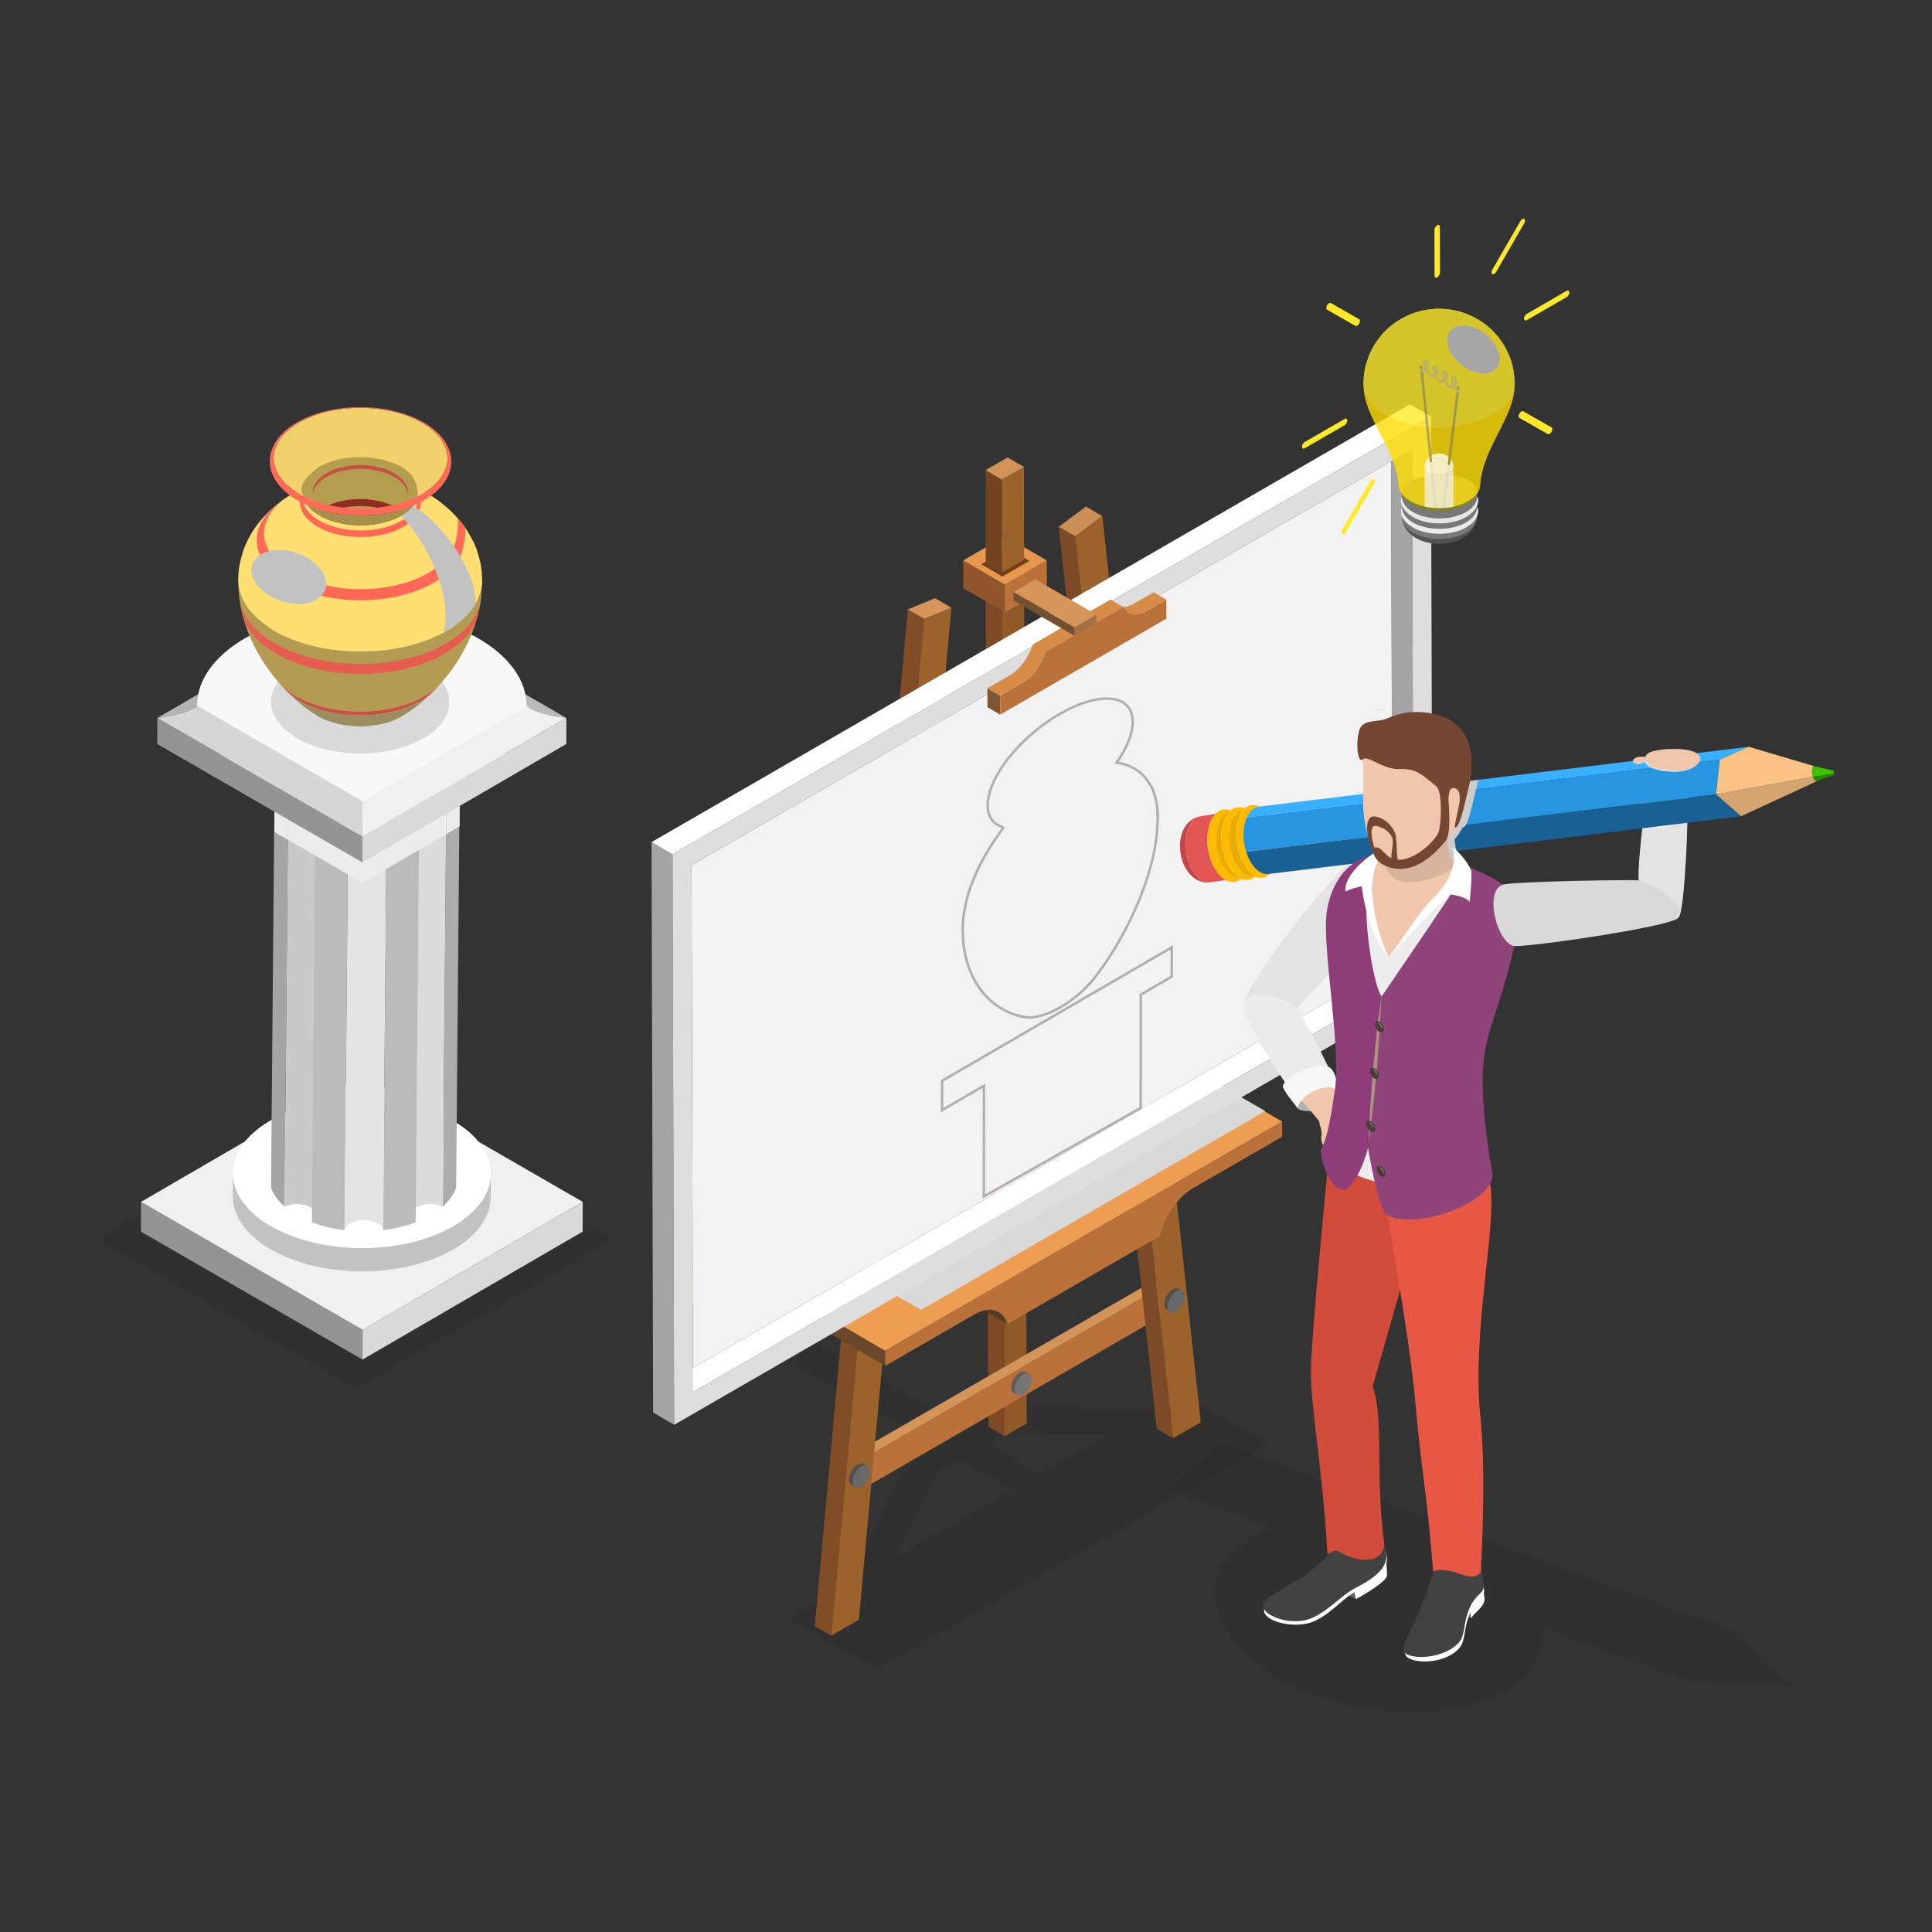 <svg xmlns="http://www.w3.org/2000/svg" xmlns:xlink="http://www.w3.org/1999/xlink" enable-background="new 0 0 3000 3000" viewBox="0 0 3000 3000" id="man-holding-pencil-and-drawing-pot"><rect x="0" y="0" width="3000" height="3000" fill="#333333" stroke="none"/><switch><g><g><g><g><g opacity=".07"><polygon points="1096.109 2041.904 1499.051 2268.216 1502.842 2215.894 1096.109 1991.035"></polygon><polygon points="1421.705 2245.468 1477.929 2245.468 1334.293 2529.606 1278.07 2529.606"></polygon><polygon points="1537.846 2224.964 1567.297 2184.804 1855.031 2189.587 1825.58 2229.747"></polygon><g><polygon points="1223.902 2513.794 1362.915 2592.373 1970.723 2242.031 1831.71 2163.453"></polygon></g><g><polygon points="1463.479 2251.625 1617.927 2341.38 1662.029 2315.918 1507.581 2226.162"></polygon></g><g><polygon points="1415.395 2266.784 1453.049 2288.068 1614.572 2194.813 1576.918 2173.529"></polygon></g></g><g><g><g><polygon fill="#7c4a26" points="1096.064 2043.776 1135.69 2020.748 1531.822 1191.374 1492.196 1214.402"></polygon></g><g><polygon fill="#b37d4b" points="1492.196 1214.402 1531.822 1191.374 1500.25 1158.154 1460.624 1181.182"></polygon></g><g><polygon fill="#c27a36" points="1460.624 1181.182 1064.517 2010.571 1096.064 2043.776 1492.196 1214.402"></polygon></g></g></g><g><g><polygon fill="#7d4a25" points="1555.812 881.431 1530.339 866.627 1534.618 2215.408 1560.092 2230.211"></polygon></g><g><polygon fill="#d29358" points="1590.017 861.683 1564.543 846.879 1530.339 866.627 1555.812 881.431"></polygon></g><g><polygon fill="#8f5a27" points="1555.812 881.431 1560.092 2230.211 1594.296 2210.463 1590.017 861.683"></polygon></g></g><g><g><g><polygon fill="#6e4d2e" points="1348.233 2261.02 1334.081 2252.795 1334.211 2298.64 1348.363 2306.864"></polygon></g><g><polygon fill="#d39458" points="1806.918 1996.198 1792.766 1987.974 1334.081 2252.795 1348.233 2261.02"></polygon></g><g><polygon fill="#ba713a" points="1348.233 2261.02 1348.363 2306.864 1807.048 2042.042 1806.918 1996.198"></polygon></g></g></g><g><g><polygon fill="#cb8e55" points="1711.703 801.334 1686.229 786.53 1643.968 818.071 1669.442 832.875"></polygon></g><g><polygon fill="#7c4a26" points="1669.442 832.875 1643.968 818.071 1796.127 2218.533 1821.601 2233.337"></polygon></g><g><polygon fill="#9c622c" points="1711.703 801.334 1669.442 832.875 1821.601 2233.337 1864.6 2208.511"></polygon></g></g><g><g><polygon fill="#804d27" points="1435.092 961.035 1409.618 946.231 1265.212 2525.057 1290.686 2539.86"></polygon></g><g><polygon fill="#d59559" points="1477.419 943.739 1451.945 928.936 1409.618 946.231 1435.092 961.035"></polygon></g><g><polygon fill="#9c622c" points="1435.092 961.035 1290.686 2539.86 1333.66 2515.05 1477.419 943.739"></polygon></g></g><g><g><path fill="#543b23" d="M1550.485,2037.103c10.286,5.978,13.774,17.73,14.09,18.794l-101.896-59.215
								c-0.316-1.064-3.804-12.816-14.09-18.794L1550.485,2037.103z"></path><g><polygon fill="#69482c" points="1374.59 2097.413 1272.694 2038.198 1272.761 2061.709 1374.657 2120.925"></polygon></g><g><polygon fill="#ed9e53" points="1990.913 1741.579 1889.017 1682.364 1272.694 2038.198 1374.59 2097.413"></polygon></g><g><path fill="#ba713a" d="M1374.59,2097.413l0.067,23.511c6.359-3.671,127.177-73.426,136.87-79.022
									c41.743-24.1,52.483,12.089,53.048,13.994l118.383-68.348l118.357-68.333c0.553-2.55,11.053-51.003,52.796-75.103
									c9.692-5.596,130.511-75.35,136.87-79.022l-0.067-23.511L1374.59,2097.413z"></path></g></g></g><g><g><defs><polygon id="a" points="2162.382 1496.765 2160.17 716.18 1073.798 1343.396 1076.011 2123.981"></polygon></defs><clipPath id="b"><use overflow="visible" xlink:href="#a"></use></clipPath><path fill="#f2f2f2" d="M2217.098,1436.25l-0.733-258.732l-11.176,12.331l-33.736,0.877
								l-51.101,54.289v0l51.101-54.289l33.737-0.878l11.175-12.33l-0.075-26.164c-20.553-19.886-39.426-35.06-55.302-43.054
								c0.001,0,0.002-0.001,0.003-0.001c15.875,7.995,34.749,23.168,55.301,43.055l-0.18-63.57c-0.001,0-0.001,0-0.002,0.001
								l-1.144-404.232l-1214.844,701.39l1.893,667.43c13.305-32.307,38.802-71.088,73.714-114.29
								c-34.912,43.202-60.409,81.983-73.714,114.29l0.333,117.514l501.867-289.753c1.348-2.614,2.721-5.272,4.114-7.961
								c-1.391,2.688-2.765,5.348-4.113,7.962l156.935-90.606l556.041-321.03L2217.098,1436.25z M2028.423,1279.483
								c-3.731,8.187-7.508,16.567-11.318,25.102c1.301,0.558,2.635,1.172,3.954,1.76c-22.512-10.034-42.453-15.727-57.469-14.489
								c14.066-1.203,32.566,3.742,53.515,12.727c3.81-8.534,7.588-16.914,11.308-25.089c0.37-0.812,0.733-1.594,1.102-2.401
								c-0.364,0.796-0.728,1.589-1.094,2.392l47.327-55.198l0,0L2028.423,1279.483z M2041.219,1316.094
								c-1.311-0.68-2.608-1.333-3.908-1.99C2038.612,1314.762,2039.907,1315.412,2041.219,1316.094z M2034.238,1312.557
								c-1.483-0.735-2.956-1.451-4.421-2.154C2031.283,1311.107,2032.754,1311.82,2034.238,1312.557z M2027.45,1309.276
								c-1.578-0.743-3.149-1.475-4.704-2.179C2024.302,1307.802,2025.871,1308.531,2027.45,1309.276z M2040.176,1324.697
								l-20.806,3.45l0-0.001L2040.176,1324.697z M1663.516,1622.609c0.001-0.001,0.002-0.002,0.002-0.003
								c0.697-0.124,1.416-0.218,2.164-0.282C1664.941,1622.391,1664.218,1622.484,1663.516,1622.609z M1665.857,1622.307
								c0.482-0.038,0.982-0.059,1.493-0.071C1666.848,1622.254,1666.342,1622.266,1665.857,1622.307z M1691.678,1627.25
								c0.015,0.005,0.029,0.009,0.044,0.014c3.356,1.236,6.855,2.699,10.442,4.314
								C1698.572,1629.963,1695.062,1628.496,1691.678,1627.25z M1715.554,1638.13c1.476,0.777,2.964,1.576,4.46,2.395
								C1718.518,1639.706,1717.031,1638.907,1715.554,1638.13L1715.554,1638.13z M2102.124,1135.591L2102.124,1135.591
								c0.649-1.01,1.293-1.993,1.939-2.965c-6.487,9.85-13.626,21.962-21.337,36.056c-0.052,0.096-0.102,0.193-0.154,0.289
								c0.062-0.115,0.123-0.233,0.185-0.348C2089.661,1155.989,2096.145,1144.892,2102.124,1135.591z M2068.376,1152.965
								c3.151-1.671,6.28-3.315,9.391-4.939C2074.656,1149.65,2071.527,1151.295,2068.376,1152.965z M2081.247,1146.219
								c2.496-1.295,4.978-2.574,7.448-3.838C2086.226,1143.645,2083.743,1144.925,2081.247,1146.219z M2076.292,1180.798
								c-0.664,1.264-1.323,2.546-1.985,3.816C2074.969,1183.344,2075.628,1182.062,2076.292,1180.798z M2069.885,1193.157
								c-0.797,1.555-1.592,3.125-2.387,4.69C2068.292,1196.282,2069.088,1194.711,2069.885,1193.157z M2034.783,1171.245
								c1.474-0.821,2.944-1.638,4.411-2.45C2037.727,1169.607,2036.257,1170.423,2034.783,1171.245z M2049.689,1163.028
								c1.237-0.675,2.482-1.359,3.714-2.028C2052.172,1161.669,2050.927,1162.353,2049.689,1163.028z M2063.532,1205.695
								c-0.862,1.719-1.723,3.447-2.584,5.179C2061.809,1209.142,2062.671,1207.413,2063.532,1205.695z M2057.206,1218.453
								c-0.903,1.839-1.805,3.678-2.708,5.533C2055.4,1222.132,2056.303,1220.29,2057.206,1218.453z M2050.893,1231.44
								c-0.934,1.938-1.866,3.867-2.801,5.825C2049.027,1235.308,2049.96,1233.377,2050.893,1231.44z M2044.466,1244.908
								c-0.916,1.937-1.829,3.852-2.747,5.808C2042.637,1248.761,2043.551,1246.844,2044.466,1244.908z M2035.652,1263.733
								c-0.321,0.693-0.641,1.391-0.964,2.088C2035.009,1265.126,2035.332,1264.425,2035.652,1263.733z M1885.453,1378.052
								c0.841-1.327,1.673-2.624,2.507-3.928c-0.859,1.344-1.717,2.684-2.585,4.054
								C1885.401,1378.134,1885.426,1378.095,1885.453,1378.052z M1889.592,1371.573c-0.122,0.189-0.24,0.371-0.362,0.56
								C1889.351,1371.946,1889.472,1371.761,1889.592,1371.573z M1959.535,1292.375c1.211-0.225,2.474-0.376,3.762-0.494
								c-1.296,0.115-2.554,0.283-3.775,0.504C1959.526,1292.382,1959.53,1292.378,1959.535,1292.375z M2020.257,1179.407
								c1.31-0.743,2.607-1.471,3.912-2.208C2022.865,1177.936,2021.568,1178.663,2020.257,1179.407z M2104.417,1132.095
								c0.176-0.263,0.352-0.528,0.529-0.788C2104.769,1131.572,2104.595,1131.826,2104.417,1132.095z M2160.039,1107.853
								c-9.49-4.64-17.932-6.63-26.176-5.169c0.08-0.058,0.152-0.113,0.233-0.171
								C2141.301,1100.972,2150.07,1102.979,2160.039,1107.853z M2102.124,1135.59c-3.385,1.687-6.807,3.416-10.246,5.165
								C2095.317,1139.005,2098.739,1137.276,2102.124,1135.59L2102.124,1135.59z M1327.365,1684.662
								c-6.201,5.479-12.349,10.949-18.444,16.406C1315.016,1695.61,1321.164,1690.141,1327.365,1684.662z M1286.977,1720.88
								c-1.807,1.645-3.608,3.288-5.404,4.93C1283.369,1724.168,1285.17,1722.525,1286.977,1720.88z M1101.658,1427.642
								c-17.103,31.61-27.48,66.479-27.39,98.125c0.191,67.471,47.946,94.686,106.7,60.764
								c44.037-25.425,81.755-78.019,97.782-131.191c-16.026,53.172-53.745,105.767-97.783,131.192
								c-58.755,33.921-106.508,6.706-106.7-60.764C1074.177,1494.122,1084.555,1459.253,1101.658,1427.642z M1108.848,1415.188
								c-2.44,3.969-4.771,8.009-6.993,12.102C1104.078,1423.196,1106.408,1419.156,1108.848,1415.188z M1190.812,1812.244
								c-4.978,4.964-9.883,9.901-14.718,14.81C1180.929,1822.145,1185.834,1817.208,1190.812,1812.244z M1163.195,1840.266
								c-3.125,3.229-6.209,6.441-9.267,9.642C1156.986,1846.707,1160.071,1843.495,1163.195,1840.266z M1144.791,1859.543
								c-1.613,1.713-3.216,3.421-4.809,5.126C1141.575,1862.964,1143.177,1861.256,1144.791,1859.543z M1101.822,1906.968
								c-4.049,4.667-8.007,9.293-11.865,13.873C1093.815,1916.261,1097.773,1911.635,1101.822,1906.968z M1726.815,1644.353
								c2.284,1.313,4.578,2.653,6.891,4.042c0,0,0,0.001,0,0.001C1731.393,1647.006,1729.098,1645.666,1726.815,1644.353z
								 M1804.427,1516.775c14.382-26.008,28.725-51.4,42.584-75.178c2.051-3.518,4.093-7.004,6.184-10.548
								c-2.049,3.48-4.107,6.988-6.179,10.543C1833.156,1465.372,1818.81,1490.766,1804.427,1516.775z M1966.819,1352.258
								l-37.614,51.207l-14.942-28.618l14.942,28.616L1966.819,1352.258l29.718,12.332l11.63-18.563l-11.63,18.564
								L1966.819,1352.258z M2102.176,1352.317c38.521,25.242,76.89,54.043,106.658,77.412
								C2179.066,1406.36,2140.696,1377.558,2102.176,1352.317z" clip-path="url(#b)"></path></g><g><path fill="#d9d9d9" d="M1430.15,2033.96l534.647-308.68c-25.954-14.984-52.972-30.583-80.422-46.431
								l-534.647,308.679L1430.15,2033.96z"></path><g><g><g><g><polygon fill="#a4a4a4" points="2195.008 1515.725 2162.382 1496.765 2160.062 678.446 2192.688 697.405"></polygon></g><g><polygon fill="#fff" points="1076.118 2161.716 1043.493 2142.756 2162.382 1496.765 2195.008 1515.725"></polygon></g><g><polygon fill="#a4a4a4" points="1046.836 2212.434 1014.211 2193.474 1011.699 1307.64 1044.325 1326.6"></polygon></g><g><polygon fill="#fff" points="1044.325 1326.6 1011.699 1307.64 2189.344 627.727 2221.97 646.687"></polygon></g><g><path fill="#dedede" d="M1044.325,1326.6L2221.97,646.687l2.511,885.834l-1177.645,679.913L1044.325,1326.6z
												 M2195.008,1515.725l-2.32-818.32l-1118.89,645.991l2.32,818.32L2195.008,1515.725L2195.008,1515.725z"></path></g></g></g></g></g></g><g><g><g><polygon fill="#7d5733" points="1553.058 1080.208 1533.245 1068.693 1533.329 1098.127 1553.142 1109.641"></polygon></g><path fill="#d68b47" d="M1566.809,1049.315c22.717-13.116,33.128-37.069,37.025-48.704l120.588-69.621l19.813,11.514
								l-0.334,0.193c4.853-0.162,10.679-1.791,17.7-5.845c2.41-1.392,14.59-8.423,29.692-17.143l19.813,11.514
								c-15.102,8.719-27.281,15.751-29.692,17.143c-13.375,7.722-22.511,6.792-28.571,3.269l-12.172-7.074l-117.024,67.564
								c-3.896,11.634-14.307,35.587-37.025,48.704c-2.615,1.51-16.692,9.637-33.563,19.378l-19.813-11.514
								C1550.117,1058.953,1564.193,1050.826,1566.809,1049.315z"></path><g><path fill="#ba713a" d="M1623.647,1012.126c-3.896,11.634-14.307,35.588-37.025,48.704
									c-2.615,1.51-16.692,9.637-33.564,19.378l0.083,29.433l258.047-148.984l-0.083-29.434
									c-15.102,8.719-27.281,15.751-29.692,17.143c-22.743,13.131-33.23,1.242-37.179-5.862L1623.647,1012.126z"></path></g></g></g><g><g><g><polygon fill="#91552c" points="1495.619 870.167 1495.821 913.283 1560.489 950.864 1560.286 907.747"></polygon></g><g><polygon fill="#ba713a" points="1560.286 907.747 1560.489 950.864 1625.579 913.284 1625.377 870.167"></polygon></g><g><polygon fill="#e8974e" points="1495.619 870.167 1560.286 907.747 1625.377 870.167 1560.709 832.586"></polygon></g></g></g><polygon fill="#6e3f18" points="1598.516 870.985 1565.716 851.922 1523.694 876.186 1556.494 895.248"></polygon><g><g><polygon fill="#734421" points="1555.812 744.888 1530.339 730.084 1530.602 874.073 1556.076 888.877"></polygon></g><g><polygon fill="#d29358" points="1590.017 725.14 1564.543 710.336 1530.339 730.084 1555.812 744.888"></polygon></g><g><polygon fill="#9c622c" points="1555.812 744.888 1556.076 888.877 1590.281 869.129 1590.017 725.14"></polygon></g></g><g><g><g><polygon fill="#a17143" points="1668.22 987.118 1702.186 967.379 1702.223 954.298 1668.258 974.036"></polygon></g><g><polygon fill="#d6965a" points="1668.258 974.036 1702.223 954.298 1607.736 899.613 1573.77 919.351"></polygon></g><g><polygon fill="#735030" points="1573.77 919.351 1573.733 932.433 1668.22 987.118 1668.258 974.036"></polygon></g></g></g><g><g><path fill="#5c5c5c" d="M1583.449,2131.097c3.68-2.125,7.021-2.324,9.433-0.922l5.645,3.28
								c-2.413-1.402-5.753-1.202-9.434,0.923c-7.333,4.234-13.237,14.459-13.213,22.886c0.012,4.175,1.487,7.119,3.869,8.503
								l-5.644-3.28c-2.382-1.384-3.857-4.328-3.869-8.503C1570.212,2145.557,1576.116,2135.331,1583.449,2131.097z"></path><g><path fill="#757575" d="M1589.094,2134.377c-7.333,4.234-13.237,14.459-13.213,22.886
									c0.024,8.397,5.966,11.813,13.299,7.579c7.308-4.219,13.237-14.489,13.213-22.886
									C1602.369,2133.53,1596.401,2130.158,1589.094,2134.377z"></path></g></g></g><g><g><path fill="#4f4f4f" d="M1331.763,2274.244c3.681-2.125,7.021-2.324,9.434-0.922l5.644,3.28
								c-2.412-1.402-5.753-1.202-9.433,0.922c-7.333,4.234-13.237,14.46-13.213,22.886c0.012,4.175,1.487,7.119,3.869,8.503
								l-5.645-3.28c-2.382-1.384-3.857-4.328-3.869-8.503C1318.526,2288.703,1324.43,2278.478,1331.763,2274.244z"></path><g><path fill="#686868" d="M1337.407,2277.524c-7.333,4.234-13.237,14.459-13.213,22.886
									c0.024,8.397,5.966,11.813,13.299,7.579c7.308-4.219,13.237-14.489,13.213-22.886
									C1350.683,2276.677,1344.715,2273.305,1337.407,2277.524z"></path></g></g></g><g><g><path fill="#4f4f4f" d="M1820.978,2002.108c3.68-2.125,7.021-2.325,9.433-0.922l5.645,3.28
								c-2.412-1.402-5.753-1.203-9.433,0.922c-7.333,4.234-13.237,14.46-13.213,22.886c0.012,4.175,1.487,7.119,3.869,8.503
								l-5.645-3.28c-2.382-1.384-3.857-4.328-3.869-8.503C1807.741,2016.568,1813.645,2006.342,1820.978,2002.108z"></path><g><path fill="#686868" d="M1826.623,2005.388c-7.333,4.234-13.237,14.46-13.213,22.886
									c0.024,8.397,5.966,11.813,13.3,7.579c7.307-4.219,13.237-14.489,13.213-22.886
									C1839.898,2004.541,1833.93,2001.169,1826.623,2005.388z"></path></g></g></g></g><g><g opacity=".07"><ellipse cx="2140.897" cy="2506.363" rx="148.854" ry="256.989" transform="rotate(-79.159 2140.866 2506.252)"></ellipse><polygon points="2705.639 2537.708 2786.28 2618.699 2624.083 2612.084 1815.834 2313.779 1897.406 2239.394"></polygon></g><g><path fill="#1f6300" d="M2850,1200.349c0,1.86-0.801,2.457-1.667,2.725c-1.406,0.435-3.165-0.976-3.165-2.836
							c0-1.86,1.1-3.509,2.541-3.211C2849.089,1197.312,2850,1198.489,2850,1200.349z"></path><g><g><g><path fill="#858585" d="M2622.196,1243.976c-2.257-7.49-4.908-15.51-7.084-26.085
										c-5.177-19.484-60.52-5.063-66.85,13.793c0.046,8.733-1.414,18.821-1.784,30.728
										C2546.264,1269.278,2624.131,1250.399,2622.196,1243.976z"></path><path fill="#f0c7ad" d="M2613.738,1186.544c-2.122,21.265-1.006,57.833-1.006,57.833l-53.684,6.84
										c0,0,7.641-54.014,11.811-68.446C2570.994,1182.301,2614.187,1182.041,2613.738,1186.544z"></path><path fill="#e3e3e3" d="M2619.577,1235.714c-0.94-5.299-57.228,18.605-65.823,4.816
										c0.14,26.132-10.459,88.445-9.411,126.111c0.349,12.556,43.23,67.481,62.424,56.765
										C2616.018,1418.24,2622.934,1254.638,2619.577,1235.714z"></path><path fill="#fff" d="M2625.501,1261.065c0.777-11.24-3.713-21.544-10.389-36.624
										c-0.482,27.31-57.051,29.513-66.85,13.793c0.057,10.756-3.378,23.641-1.834,39.304
										C2547.91,1292.564,2623.895,1284.314,2625.501,1261.065z"></path></g></g></g><g><g><path fill="#e3e3e3" d="M2122.069,1444.488c24.088-29.582,35.318-71.39,7.477-101.32
									c-23.747-25.527-51.014,12.548-74.295,38.501c-45.128,50.307-111.893,142.039-124.24,174.634
									c-5.532,14.604,34.918,42.385,70.548,21.924C2005.597,1575.907,2083.416,1491.956,2122.069,1444.488z"></path><path fill="#b0b0b0" d="M2070.88,1671.094c2.139,7.524,4.232,15.708,8.103,25.786
									c6.15,19.199-48.232,36.905-63.733,24.441c-4.671-7.379-11.342-15.086-18.076-24.913
									C1993.292,1690.741,2069.045,1664.642,2070.88,1671.094z"></path><path fill="#f0c7ad" d="M2092.773,1723.462c-10.299-19.716-29.536-48.116-29.536-48.116l-51.844,24.316
									c0,0,37.435,37.648,43.314,51.939C2054.894,1752.053,2094.869,1727.473,2092.773,1723.462z"></path><path fill="#ebebeb" d="M2073.13,1679.465c2.066,4.969-58.226,15.198-58.027,31.445
									c-18.635-29.441-87.105-126.468-84.829-150.846c1.914-20.498,52.186-22.207,83.303,6.013
									C2021.427,1573.195,2065.75,1661.718,2073.13,1679.465z"></path><path fill="#f7f7f7" d="M2067.979,1660.437c6.716,9.047,8.492,20.145,11.004,36.444
									c-15.136-22.737-63.96,5.917-63.733,24.441c-5.753-9.089-15.595-18.086-22.743-32.109
									C1985.651,1675.76,2054.087,1641.725,2067.979,1660.437z"></path></g><path fill="#f0c7ad" d="M2134.573,1790.467c-6.386-4.843-17.958-22.347-20.907-22.871
								c-11.892-1.887-18.066,21.826-10.592,34.73c9.641,16.645,18.368,25.989,19.524,31.703
								c3.068,15.173-35.487,9.642-48.132-12.912c-7.354-13.115-24.954-46.354-22.688-56.132c1.492-6.442-0.911-13.669-2.403-18.568
								c-5.943-19.509,34.128-46.798,39.13-36.185c4.659,9.693,9.254,14.324,17.588,17.577c15.55,6.068,28.511,25.633,29.347,30.016
								c1.833,9.599,12.03,23.205,17.043,27.876c1.32,1.229,1.47,3.327,0.22,4.627
								C2148.847,1794.336,2142.649,1796.591,2134.573,1790.467z"></path></g><g><g><g><polygon fill="#38afff" points="2670.585 1179.523 1904.823 1273.137 1949.667 1253.171 2715.429 1159.558"></polygon></g><g><polygon fill="#2895e0" points="2664.703 1233.437 1898.941 1327.05 1904.823 1273.137 2670.585 1179.523"></polygon></g><g><polygon fill="#196095" points="2703.672 1267.405 1937.91 1361.019 1898.941 1327.05 2664.703 1233.437"></polygon></g><g><polygon fill="#fac285" points="2715.429 1159.558 2670.585 1179.523 2664.703 1233.437 2815.318 1206.229 2815.624 1189.284"></polygon><path fill="#3ec200" d="M2847.709,1197.027l-32.086-7.743c-3.332,7.014-2.934,10.52-0.306,16.945l31.631-4.998
										C2846.452,1198.774,2847.709,1197.027,2847.709,1197.027z"></path></g><polygon fill="#d4a471" points="2815.318 1206.229 2664.703 1233.437 2703.672 1267.405 2820.33 1213.471"></polygon><path fill="#2a8500" d="M2846.949,1201.231l-31.631,4.998c1.162,3.17,1.801,4.861,5.012,7.241l27.923-10.35
									C2847.583,1202.621,2847.153,1201.988,2846.949,1201.231z"></path></g></g><g><defs><polygon id="c" points="2670.585 1179.523 2715.429 1159.558 1949.667 1253.171 1904.823 1273.137 1898.941 1327.05 1937.91 1361.019 2703.672 1267.405 2664.703 1233.437"></polygon></defs><clipPath id="d"><use overflow="visible" xlink:href="#c"></use></clipPath><path fill="#ccc" d="M2266.424,1336.242c-4.411-4.545-0.431-8.133-0.461-8.144
								c-1.958-0.783-5.84-10.911-5.915-14.222c-0.545-3.491-0.955-7.182-1.245-11.011c4.731-4.943,8.896-11.179,12.516-18.247
								c7.438,2.599,14.773-35.849,19.624-54.224c17.142-64.931,1.648-117.093-66.917-124.272
								c-38.145-3.995-84.319,11.907-94.784,51.721c-1.804,6.862-12.325,20.031-2.005,22.738c0.095-0.193,0.209-0.348,0.315-0.52
								c0.6,4.863,1.806,8.703,1.736,12.576c-0.206,11.422,0.015,32.562-0.424,43.649c-1.496,37.85,7.846,72.274,22.914,92.3v20.565
								h13.238c4.682,9.403,12.639,18.101,26.209,20.125c16.704,2.491,37.02-2.229,53.329-8.734
								c3.58-5.402,8.629-9.873,14.407-12.884C2261.822,1337.898,2257.254,1340.77,2266.424,1336.242z" clip-path="url(#d)"></path></g><g><g><g><g><g><g><g><g><path d="M2128.749,2465.987c-11.776,7.855-58.195,7.259-58.195,7.259l-12.539-16.188L2128.749,2465.987z"></path><polygon fill="#636363" points="2105.639 2483.06 2093.488 2477.347 2098.319 2470.397 2109.815 2473.762"></polygon><path fill="#fff" d="M2105.528,2483.092c0,0,41.065-21.972,47.638-34.539
															c1.545-2.954-0.656-22.382-0.656-22.382l-50.981,39.471L2105.528,2483.092z"></path><path fill="#fff" d="M1962.732,2501.238c-0.867-15.186,26.919-25.253,56.182-43.656
															c17.249-10.847,29.298-30.35,47.014-39.348c47.772-24.264,67.677-48.149,81.524-20.426s6.222,48.858-41.549,73.121
															c-21.536,10.938-39.549,35.954-66.685,47.087C2010.147,2529.943,1963.688,2517.998,1962.732,2501.238z"></path><path fill="#424242" d="M1962.041,2497.58c-6.814-12.889,24.148-26.6,56.86-46.279
															c16.458-9.901,42.149-32.264,48.981-47.232c22.248-48.743,65.032-37.642,78.879-9.918
															c13.847,27.724,5.64,47.407-42.131,71.67c-21.536,10.938-43.79,38.106-71.361,48.09
															C2007.558,2523.218,1970.099,2512.821,1962.041,2497.58z"></path></g><path fill="#d14c3a" d="M2060.953,2409.125c0.583,10.247,7.143-6.301,19.307,0.813
														c29.502,17.253,67.308,18.596,69.229-12.14c-14.661-112.759,0.057-190.529-17.951-245.385l96.869-339.549
														l-164.054-26.486c0,0-30.34,304.32-28.89,350.288C2037.432,2199.09,2053.86,2284.47,2060.953,2409.125z"></path><g><path fill="#636363" d="M2226.456,2493.885c1.61-3.206,0.738-44.728,0.738-44.728s68.649-35.415,74.923,31.613
															c1.139,12.169-9.239,20.276-17.974,31.753C2278.237,2511.246,2226.456,2493.885,2226.456,2493.885z"></path><path fill="#fff" d="M2280.495,2448.356c9.64,5.566,22.706,12.819,24.608,33.14
															c1.139,12.169-12.225,19.549-20.959,31.027c-0.038-0.027-0.105-0.062-0.149-0.09L2280.495,2448.356z"></path><g><path fill="#fff" d="M2182.965,2570.429c5.825,12.412,57.687,16.136,82.544-10.724
																c9.446-10.207,7.587-26.657,13.51-44.906c11.307-34.838,27.068-28.287,25.365-46.478
																c-6.275-67.027-74.314-33.45-74.314-33.45s-9.615,38.467-25.318,75.757
																C2191.837,2541.301,2175.208,2553.902,2182.965,2570.429z"></path><path fill="#424242" d="M2184.945,2568.864c15.948,8.457,59.251,4.571,80.085-17.941
																c9.446-10.206,7.586-26.657,13.51-44.906c11.307-34.838,27.069-28.287,25.365-46.478
																c-6.275-67.027-74.314-33.449-74.314-33.449s-9.615,38.466-25.318,75.757
																C2191.357,2532.517,2169.922,2560.897,2184.945,2568.864z"></path><path fill="#e85744" d="M2225.281,2439.999c-9.409-122.817-17.99-153.302-27.336-260.202
																c-11.523-131.792-55.284-337.762-48.568-352.823c13.062-29.292,155.97-25.331,163.069,4.329
																c14.816,61.901-25.063,215.159-14.859,356.145c11.106,98.48,2.756,223.49,2.003,254.128
																C2280.624,2460.865,2257.094,2429.573,2225.281,2439.999z"></path></g></g></g><g><g><g><g><g><g><path fill="#ccc" d="M2262.375,1349.151h-122.723v-21.672c38.862-19.492,76.574-26.489,114.144-11.468
																			c2.677,1.071,5.641,4.448,8.319,5.745C2266.166,1332.141,2267.376,1345.83,2262.375,1349.151z"></path><path fill="#f0c7ad" d="M2295.604,1736.458l12.17-340.227c-14.394-11.721-11.073-42.147-28.033-49.059
																			c-42.199-17.198-98.203-22.141-142.152-20.139c-14.331,0.653-28.942,31.363-43.071,41.164l-7.533,368.261
																			H2295.604z"></path><path fill="#ededed" d="M2057.976,1778.429c7.5-25.941,22.731-50.942,23.594-81.998
																			c1.325-47.667-1.54-101.354-3.618-146.546c-2.539-55.211-17.756-104.648-13.26-134.314
																			c2.771-18.286,15.786-74.416,71.067-83.856c-2.741,3.515-4.958,7.88-6.643,13.082
																			c-13.037,40.276,10.829,123.061,23.776,137.314l3.799,4.182l3.13-4.703c6.794-10.206,37.824-41.969,65.201-69.992
																			c36.692-37.558,51.155-52.833,56.225-60.016c18.382,6.748,50.953,22.861,61.193,30.446
																			c32.714,24.232-47.711,260.271-51.207,273.269c-12.421,46.2,3.375,120.448-2.997,160.777
																			C2277.636,1883.157,2043.241,1829.4,2057.976,1778.429z"></path><path fill="#8f457a" d="M2333.74,1373.705c-11.823-8.758-37.121-21.705-54.469-27.489
																			c-1.045,8.095-119.644,179.652-133.814,200.937l-21.613,233.057c0,0,16.3,97.692,28.285,105.283
																			c44.058,27.903,173.678-19.93,164.994-65.635c-8.128-42.78-18.772-121.914-13.181-174.094
																			c4.648-43.39,23.424-80.604,41.162-150.671C2355.779,1452.93,2368.69,1399.594,2333.74,1373.705z"></path><path fill="#8f3d79" d="M2123.477,1372.124c3.467-25.925,15.727-43.332,29.21-46.168
																			c-63.336-0.185-86.655,51.362-92.351,88.955c-8.383,55.331,23.035,211.264,12.189,279.711
																			c-4.454,28.107-9.962,71.369-21.711,90.461c1.633,32.574,25.329,75.987,43.659,58.278
																			c20.668-19.969,30.841-64.619,30.841-64.619l20.144-231.588
																			C2134.443,1535.03,2115.258,1433.576,2123.477,1372.124z"></path><path fill="#e3e3e3" d="M2132.647,1333.57c0,0,9.692-10.139,17.146-13.399
																			c13.606-5.953,41.767-9.567,41.767-9.567l0.476,21.66L2132.647,1333.57z"></path><path fill="#d9b49c" d="M2158.906,1216.881l-12.686,104.976c0,0,0.584,42.603,32.879,47.419
																			c33.533,5.001,81.767-19.019,82.532-28.329c-27.417-11.75-10.231-121.01-10.231-121.01L2158.906,1216.881z"></path><path fill="#fff" d="M2129.789 1380.116c-4.363-10.956-37.538 2.622-40.561 3.996-2.63-26.303 36.946-55.731 46.343-60.419 10.161-5.069 22.172-3.214 22.172-3.214C2140.212 1327.76 2132.432 1346.009 2129.789 1380.116zM2281.987 1400.215c-6.425-8.995-39.961-15.264-51.531-11.112 25.811-26.747 33.283-60.624 23.361-73.158 11.119 3.545 30.579 30.045 31.003 38.12C2285.631 1369.449 2281.987 1400.215 2281.987 1400.215z"></path><path fill="#fff" d="M2254.241,1386.12c-35.303,30.715-68.922,70.978-98.065,100.163
																			c23.459-28.846,44.568-68.723,74.804-97.403C2235.228,1386.915,2248,1384.835,2254.241,1386.12z"></path><path fill="#fff" d="M2113.863,1372.853c6.517,48.331,18,82.428,43.307,115.219
																			c-15.54-32.466-23.617-65.872-27.511-109.155C2126.999,1375.065,2119.891,1374.918,2113.863,1372.853z"></path><g><path fill="#ab9384" d="M2144.568,1550.603c0,0-0.308,14.072-1.447,35.122
																				c-0.679,10.515-1.218,22.805-2.252,35.933c-1.021,13.129-2.111,27.133-3.2,41.137
																				c-1.346,13.982-2.692,27.964-3.955,41.072c-1.237,13.11-2.844,25.307-3.991,35.781
																				c-2.515,20.929-4.653,34.842-4.653,34.842s0.3-14.073,1.441-35.122c0.681-10.515,1.206-22.806,2.254-35.932
																				c1.022-13.129,2.114-27.133,3.205-41.137c1.347-13.981,2.695-27.964,3.959-41.071
																				c1.251-13.109,2.844-25.307,3.993-35.781C2142.439,1564.517,2144.568,1550.603,2144.568,1550.603z"></path></g><g><g><path fill="#4a3d35" d="M2141.996,1586.546c3.777,2.18,6.831,7.47,6.819,11.838
																					c-0.012,4.34-3.086,6.091-6.863,3.911c-3.776-2.18-6.831-7.47-6.818-11.81
																					C2135.146,1586.118,2138.22,1584.366,2141.996,1586.546z"></path></g><g><path fill="#a8a8a8" d="M2139.203,1587.285c0.037-0.146,3.187,1.351,5.192,4.181
																					c0.904,1.439,1.579,2.99,1.965,4.185c0.346,1.217,0.364,2.064,0.364,2.064s-0.375-0.734-0.937-1.836
																					c-0.504-1.105-1.331-2.504-2.328-3.756C2141.793,1589.378,2139.203,1587.285,2139.203,1587.285z"></path></g></g><g><g><path fill="#4a3d35" d="M2134.049,1658.796c3.776,2.18,6.831,7.47,6.818,11.837
																					c-0.012,4.34-3.086,6.091-6.864,3.911c-3.776-2.18-6.83-7.47-6.818-11.81
																					C2127.198,1658.367,2130.272,1656.615,2134.049,1658.796z"></path></g><g><path fill="#a8a8a8" d="M2131.256,1659.534c0.037-0.146,3.187,1.351,5.192,4.181
																					c0.904,1.439,1.579,2.99,1.966,4.185c0.345,1.217,0.364,2.064,0.364,2.064s-0.375-0.734-0.938-1.836
																					c-0.505-1.105-1.331-2.504-2.327-3.756C2133.846,1661.628,2131.256,1659.534,2131.256,1659.534z"></path></g></g><g><g><path fill="#4a3d35" d="M2128.486,1741.119c3.777,2.181,6.831,7.471,6.818,11.838
																					c-0.012,4.34-3.086,6.092-6.863,3.911c-3.777-2.181-6.831-7.47-6.819-11.81
																					C2121.636,1740.69,2124.71,1738.938,2128.486,1741.119z"></path></g><g><path fill="#a8a8a8" d="M2125.693,1741.857c0.037-0.146,3.187,1.351,5.192,4.181
																					c0.904,1.439,1.579,2.99,1.966,4.186c0.345,1.217,0.364,2.063,0.364,2.063s-0.375-0.734-0.937-1.836
																					c-0.505-1.105-1.331-2.504-2.328-3.756C2128.283,1743.951,2125.693,1741.857,2125.693,1741.857z"></path></g></g><g><g><path fill="#4a3d35" d="M2144.38,1811.054c3.777,2.181,6.831,7.47,6.819,11.837
																					c-0.012,4.34-3.086,6.091-6.863,3.911c-3.777-2.18-6.831-7.47-6.818-11.81
																					C2137.53,1810.625,2140.604,1808.873,2144.38,1811.054z"></path></g><g><path fill="#a8a8a8" d="M2141.587,1811.792c0.037-0.146,3.187,1.351,5.192,4.181
																					c0.904,1.439,1.578,2.99,1.965,4.185c0.345,1.217,0.364,2.064,0.364,2.064s-0.375-0.734-0.937-1.835
																					c-0.505-1.106-1.331-2.505-2.328-3.756C2144.177,1813.886,2141.587,1811.792,2141.587,1811.792z"></path></g></g></g></g></g></g></g></g></g></g></g></g></g><g><g><g><path fill="#2b2b2b" d="M2126.217,1194.775l7.785,50.454c-1.836-11.898,4.413-31.655,16.231-45.941
											c-7.069-9.246-8.775-26.517-6.355-41.007C2132.059,1172.568,2124.381,1182.878,2126.217,1194.775L2126.217,1194.775z"></path></g></g><g><path fill="#f0c7ad" d="M2276.748,1218.633c-3.266,34.595-15.491,75.957-37.675,90.684
										c-23.229,15.421-41.163,37.325-68.892,37.44c-31.381,0.13-55.796-50.966-53.443-110.472
										c0.439-11.087,0.217-32.226,0.423-43.649c0.165-9.13-6.798-18.024,3.944-40.762c14.117-29.882,50.319-44.508,90.32-40.732
										C2280.266,1117.642,2283.28,1149.443,2276.748,1218.633z"></path><path fill="#734731" d="M2130.611,1317.859c3.183,17.695,13.734,25.348,29.531,29.591
										c37.801,10.155,69.688-23.319,85.193-42.412c8.792-10.828,3.852-62.918,3.852-62.918l-12.136,2.945
										c0,0,1.948,39.491-5.101,51.16c-9.671,16.008-48.8,50.989-74.693,34.494c-5.37-3.421-10.844-10.887-15.175-13.453
										C2136.356,1313.873,2132.618,1316.915,2130.611,1317.859z"></path><path fill="#734731" d="M2211.899,1106.121c-38.145-3.995-84.319,11.907-94.784,51.721
										c-1.804,6.862-12.325,20.031-2.005,22.738c5.56-11.298,31.031,14.256,56.481,13.609
										c24.483-0.623,30.716,3.302,58.512,26.622c5.711,4.791,6.872,21.55,6.867,25.806c2.757,1.109,6.288,2.471,10.556,4.717
										c3.129-10.976-0.113-28.118,9.863-27.668c10.337,0.467,10.613,15.311,7.887,27.988c-1.845,8.582-6.514,29.24-6.388,32.865
										c7.541,3.779,15.01-35.5,19.927-54.125C2295.958,1165.463,2280.464,1113.301,2211.899,1106.121z"></path><path fill="#734731" d="M2170.907,1177.918l-60.069-1.193c-4.802-9.224-3.703-32.134,0.151-43.495
										c5.996-17.673,27.979-10.488,45.685-18.437L2170.907,1177.918z"></path><g><path fill="#734731" d="M2166.651,1294.951c-4.743-14.186-20.002-27.105-34.052-27.256
											c-0.541-0.006,0.868,14.397,2.208,14.566c9.863,1.246,22.937,7.278,27.797,20.167
											C2166.492,1306.031,2169.341,1303.728,2166.651,1294.951z"></path></g><g><path fill="#734731" d="M2134.493,1317.173c-2.42-7.319-9.741-33.499,0.295-34.845
											c0.956-0.128-1.619-14.591-2.005-14.577c-16.725,0.588-8.736,41.229-1.71,52.006L2134.493,1317.173z"></path></g><path fill="#734731" d="M2170.707,1336.971l-9.768,2.01c-2.687-17.966,6.174-28.822-1.066-44.158l4.401-2.103
										C2171.361,1307.966,2167.048,1318.647,2170.707,1336.971z"></path></g></g></g><path fill="#d9d9d9" d="M2333.74,1373.705c-28.946,8.61-10.637,87.18,16.221,95.052
							c13.055,3.827,246.839-29.849,256.236-43.683c11.516-16.954-22.666-45.17-61.696-58.007
							C2540.077,1365.612,2351.162,1368.523,2333.74,1373.705z"></path><g><path fill="#d9d9d9" d="M2637.019,1176.949c5.993,10.728-15.443,22.886-40.902,21.527
								c-23.163-1.236-39.17-6-42.977-17.012c11.959-4.586,11.999-14.616,35.161-15.864
								C2611.464,1164.354,2631.821,1167.645,2637.019,1176.949z"></path><path fill="#d9d9d9" d="M2542.597,1186.613c6.627,0.439,16.692-5.738,16.427-8.461
								c-0.296-3.044-13.316-2.628-17.978-0.847c-1.765,0.675-4.699,2.956-4.889,4.345
								C2535.866,1183.79,2539.559,1186.412,2542.597,1186.613z"></path></g><path fill="#f0c7ad" d="M2639.444,1174.524c5.993,10.728-15.444,22.886-40.902,21.528
							c-23.163-1.237-39.17-6-42.977-17.012c-3.483-10.073,11.999-14.617,35.161-15.864
							C2613.889,1161.929,2634.247,1165.219,2639.444,1174.524z"></path><path fill="#f0c7ad" d="M2542.057,1185.673c6.627,0.439,16.692-5.738,16.428-8.461
							c-0.296-3.043-13.317-2.628-17.978-0.847c-1.765,0.675-4.699,2.956-4.889,4.345
							C2535.326,1182.849,2539.019,1185.472,2542.057,1185.673z"></path><g><g><path fill="#c24848" d="M1863.879,1267.625c-0.755,0.147-1.771,0.299-2.515,0.492
									c-1.118,0.289-2.602,0.71-3.686,1.11c-0.72,0.265-1.674,0.641-2.364,0.976c-1.074,0.521-2.484,1.265-3.509,1.878
									c-0.672,0.401-1.546,0.975-2.167,1.45c-1.046,0.801-2.401,1.921-3.382,2.798c-1.223,1.095-2.692,2.736-3.703,4.029
									c-1.023,1.308-2.311,3.12-3.137,4.56c-0.445,0.777-1.041,1.813-1.437,2.617c-0.551,1.12-1.285,2.618-1.716,3.789
									c-0.331,0.897-0.8,2.083-1.097,2.991c-0.356,1.09-0.817,2.549-1.076,3.666c-0.436,1.878-0.93,4.403-1.25,6.304
									c-0.178,1.052-0.321,2.471-0.406,3.535c-0.182,2.262-0.663,8.271,0.526,16.42c0.312,2.135,0.312,2.135,1.236,6.417
									c0.207,0.957,0.581,2.21,0.832,3.156c0.372,1.408,1.491,4.726,2.103,6.196c0.389,0.933,0.873,2.192,1.314,3.101
									c0.847,1.741,2.034,4.036,2.979,5.726c0.014,0.025,1.497,2.627,3.74,5.538c4.077,5.292,8.211,8.52,10.939,10.258
									c4.09,2.606,7.677,4.03,11.723,4.941c2.3,0.518,4.643,0.689,5.352,0.711c0.764,0.024,1.784,0.065,2.546,0.025
									c1.195-0.062,2.785-0.208,3.971-0.364c-7.709,1.191-16.208-2.78-23.604-12.163c-14.553-18.463-19.323-50.89-10.654-72.428
									C1849.7,1274.764,1856.42,1268.778,1863.879,1267.625z"></path><g><path fill="#e35554" d="M1845.437,1285.356c4.229-10.508,10.876-16.482,18.264-17.702
										c8.119-1.34,16.237-2.68,24.355-4.02c2.362-2.244,4.931-3.874,7.634-4.875c-2.684,1.33-3.182,3.789-6.719,4.724
										c0.254-0.042,0.508-0.084,0.763-0.126c-0.387,0.064-0.771,0.148-1.154,0.239c-0.244,0.057-0.479,0.156-0.72,0.223
										c0.017-0.016,0.034-0.031,0.051-0.048c-0.547,0.151-1.089,0.331-1.625,0.535c0.517-0.198,1.046-0.34,1.574-0.488
										c-3.292,3.191-6.171,7.582-8.418,13.164c-9.389,23.329-4.223,58.453,11.539,78.451c4.039,5.125,8.384,8.713,12.768,10.891
										c0.63-0.022,1.262-0.024,1.883-0.113c-0.256,0.037-0.51,0.073-0.766,0.11c3.609-0.175,4.845,1.959,7.726,2.453
										c-2.828-0.15-5.711-0.942-8.582-2.33c-8.165,1.176-16.329,2.352-24.494,3.528c-7.661,1.103-16.087-2.878-23.426-12.189
										C1841.539,1339.321,1836.769,1306.893,1845.437,1285.356z"></path></g><path fill="#fb0" d="M1879.551,1276.402c4.431-11.009,11.274-17.494,18.937-19.244
									c0.446-0.102,0.895-0.188,1.347-0.257c4.179-0.646,8.568,0.095,12.92,2.24c-0.484,0.035-0.966,0.088-1.444,0.162
									c-7.61,1.176-14.465,7.283-18.814,18.089c-8.844,21.973-3.978,55.054,10.868,73.89c7.545,9.573,16.216,13.623,24.081,12.408
									c0.475-0.074,0.948-0.166,1.418-0.278c-3.503,3.361-7.461,5.387-11.634,6.032c-0.451,0.069-0.906,0.123-1.362,0.161
									c-8.11,0.667-16.899-3.768-24.601-13.539C1875.263,1335.758,1870.016,1300.092,1879.551,1276.402z"></path><path fill="#ebab00" d="M1921.527,1253.549c-5.426,0.838-4.796,4.916-10.216,5.754
									c-7.61,1.176-14.465,7.283-18.814,18.089c-8.844,21.973-3.978,55.054,10.868,73.89c7.545,9.573,16.216,13.623,24.081,12.408
									c5.42-0.837,6.05,3.24,11.477,2.402c-8.479,1.31-17.827-3.057-25.962-13.377c-16.006-20.307-21.253-55.974-11.718-79.663
									C1905.932,1261.4,1913.323,1254.817,1921.527,1253.549z"></path><path fill="#fb0" d="M1901.243,1273.05c4.689-11.65,12.079-18.233,20.284-19.501
									c4.179-0.645,8.568,0.095,12.92,2.24c-0.482,0.035-0.961,0.087-1.438,0.161c-7.609,1.176-14.465,7.283-18.813,18.089
									c-8.844,21.973-3.978,55.054,10.868,73.89c7.545,9.572,16.216,13.624,24.081,12.408c0.474-0.073,0.944-0.165,1.411-0.277
									c-3.503,3.361-7.462,5.387-11.633,6.032c-8.479,1.31-17.827-3.057-25.962-13.377
									C1896.955,1332.406,1891.709,1296.74,1901.243,1273.05z"></path><path fill="#ebab00" d="M1943.226,1250.196c-5.42,0.838-4.79,4.915-10.216,5.754
									c-7.609,1.176-14.465,7.283-18.813,18.089c-8.844,21.973-3.978,55.054,10.868,73.89
									c7.545,9.572,16.216,13.624,24.081,12.408c5.426-0.839,6.056,3.24,11.477,2.401c-8.479,1.31-17.827-3.057-25.962-13.378
									c-16.006-20.307-21.252-55.974-11.718-79.663C1927.631,1258.047,1935.021,1251.464,1943.226,1250.196z"></path><g><path fill="#fb0" d="M1922.942,1269.697c4.689-11.65,12.079-18.234,20.284-19.502
										c0.331-0.051,0.64-0.082,0.941-0.105c-0.097,0.009-0.192,0.017-0.29,0.028c0.237-0.028,0.471-0.064,0.708-0.084
										c0.998-0.154,1.829-0.143,2.557-0.029c2.983,0.144,6.03,0.964,9.058,2.465c-0.268,0.01-0.538,0.012-0.805,0.034
										c-0.423,0.035-0.844,0.085-1.262,0.149c-7.614,1.177-14.473,7.287-18.825,18.098c-8.849,21.985-3.98,55.086,10.875,73.932
										c7.549,9.578,16.225,13.631,24.094,12.416c0.418-0.065,0.834-0.144,1.248-0.239c0.261-0.059,0.519-0.137,0.778-0.209
										c-2.439,2.352-5.1,4.053-7.903,5.09c-0.658,0.325-1.443,0.584-2.436,0.738c-0.232,0.053-0.466,0.089-0.699,0.133
										c-0.223,0.045-0.443,0.086-0.635,0.121c0,0-0.007,0.002-0.01,0.002l0.006-0.001l-0.006,0.001
										c-8.479,1.31-17.827-3.057-25.962-13.378C1918.654,1329.053,1913.407,1293.386,1922.942,1269.697z"></path></g></g></g></g></g><g><g><polygon points="150 1923.959 550.475 1691.231 953.322 1923.807 552.847 2156.542" opacity=".07"></polygon><g><g><g><g><g><g><g><polygon fill="#d9d9d9" points="904.851 1866.232 904.72 1912.473 562.87 2111.135 563.001 2064.894"></polygon></g><g><polygon fill="#949494" points="563.001 2064.894 562.87 2111.135 218.839 1912.509 218.97 1866.268"></polygon></g><g><polygon fill="#f0f0f0" points="904.851 1866.232 563.001 2064.894 218.97 1866.268 560.82 1667.606"></polygon></g></g></g><g><g><path fill="#c2c2c2" d="M703.92,1903.923c-77.972,45.312-204.699,45.313-283.125,0.034
													c-39.493-22.801-59.217-52.716-59.132-82.586l-0.103,36.27c-0.085,29.869,19.639,59.785,59.133,82.586
													c78.426,45.279,205.153,45.279,283.125-0.034c38.721-22.502,58.111-51.959,58.195-81.458l0.103-36.27
													C762.032,1851.964,742.642,1881.421,703.92,1903.923z"></path><g><path fill="#fff" d="M703.053,1739.927c78.426,45.279,78.783,118.717,0.867,163.997
														c-77.972,45.312-204.699,45.313-283.125,0.034c-78.482-45.311-78.895-118.717-0.923-164.029
														C497.789,1694.648,624.572,1694.615,703.053,1739.927z"></path></g></g></g></g><g><g><path fill="#acacac" d="M693.165,1231.664l-5.656,641.887c10.23-9.062,17.215-19.031,20.788-29.355l5.656-641.887
												C710.38,1212.634,703.395,1222.602,693.165,1231.664z"></path><path fill="#a5a5a5" d="M426.47,1202.343l-5.655,641.887c3.745,10.293,10.73,20.261,21.118,29.356l5.656-641.887
												C437.2,1222.603,430.216,1212.635,426.47,1202.343z"></path><path fill="#dbdbdb" d="M652.997,1232.862c-5.812,3.378-8.718,7.801-8.73,12.223l-5.656,641.887
												c0.013-4.423,2.918-8.845,8.73-12.223c10.972-6.375,28.348-6.732,40.168-1.198l5.656-641.887
												C681.344,1226.13,663.969,1226.487,652.997,1232.862z"></path><path fill="#c9c9c9" d="M487.826,1232.863c-11.043-6.376-28.479-6.765-40.237-1.165l-5.656,641.887
												c11.758-5.6,29.194-5.211,40.237,1.165c5.918,3.416,8.874,7.902,8.861,12.38l5.656-641.887
												C496.7,1240.765,493.744,1236.28,487.826,1232.863z"></path><path fill="#bbb" d="M600.448 1268.271l-5.655 641.887c17.812-2.104 34.943-6.15 50.611-12.138l5.656-641.887C635.392 1262.121 618.261 1266.167 600.448 1268.271zM489.969 1256.166l-5.655 641.887c15.735 5.988 32.967 10.001 50.748 12.137l5.655-641.887C522.936 1266.167 505.704 1262.154 489.969 1256.166z"></path><path fill="#e4e4e4" d="M591.785,1257.784c-11.773-6.797-30.77-6.797-42.466,0
												c-5.068,2.945-7.897,6.667-8.602,10.519l-5.655,641.887c0.705-3.852,3.534-7.573,8.602-10.519
												c11.696-6.797,30.694-6.797,42.466-0.001c5.101,2.945,7.971,6.667,8.663,10.487l5.656-641.887
												C599.756,1264.451,596.886,1260.729,591.785,1257.784z"></path><g><path fill="#f8f8f8" d="M692.64,1138.387c10.388,9.095,17.373,19.063,21.119,29.356
													c-6.591,0.388-13.063,2.072-18.076,4.984c-11.696,6.797-11.634,17.801,0.138,24.598
													c5.101,2.945,11.536,4.596,18.132,4.984c-3.574,10.325-10.558,20.293-20.789,29.356
													c-11.821-5.534-29.196-5.178-40.168,1.198c-10.972,6.376-11.586,16.474-1.937,23.271
													c-15.668,5.988-32.799,10.034-50.611,12.137c-0.692-3.819-3.563-7.541-8.664-10.486c-11.772-6.797-30.77-6.797-42.466,0
													c-5.068,2.945-7.897,6.667-8.602,10.519c-17.781-2.136-35.013-6.149-50.748-12.137
													c9.628-6.829,8.901-16.927-2.143-23.303c-11.043-6.376-28.479-6.764-40.238-1.165
													c-10.388-9.094-17.373-19.063-21.119-29.355c6.647-0.421,13.063-2.071,18.132-5.017
													c11.696-6.797,11.634-17.801-0.138-24.598c-5.102-2.945-11.536-4.596-18.188-5.017
													c3.63-10.292,10.558-20.228,20.788-29.356c11.821,5.599,29.253,5.211,40.225-1.165
													c10.972-6.376,11.529-16.442,1.88-23.303c15.668-5.923,32.855-10.001,50.612-12.137
													c0.748,3.851,3.619,7.573,8.72,10.519c11.772,6.797,30.77,6.797,42.466,0c5.012-2.913,7.897-6.667,8.546-10.487
													c17.781,2.136,35.013,6.149,50.748,12.137c-9.628,6.829-8.845,16.895,2.198,23.271
													C663.502,1143.566,680.881,1143.986,692.64,1138.387z"></path></g></g></g></g><g><polygon fill="#ececec" points="693.103 1253.623 562.883 1329.299 447.501 1262.684 447.384 1304.175 562.765 1370.79 692.986 1295.114"></polygon><polygon fill="#ececec" points="447.384 1304.175 447.501 1262.684 426.334 1250.463 426.216 1291.953"></polygon><polygon fill="#ececec" points="692.986 1295.114 713.724 1283.062 713.842 1241.571 693.103 1253.623"></polygon></g></g></g></g><g><path fill="#bababa" d="M823.459,1100.021c-87.456-50.493-174.911-100.984-262.367-151.477
							c-0.085-0.049-0.217-16.646-0.225-17.627l318.617,183.954C877.323,1114.599,840.767,1110.014,823.459,1100.021z"></path><path fill="#b3b3b3" d="M561.093,948.544c-47.992,27.89-95.981,55.778-143.973,83.668
							c-4.103,2.384-9.574,5.564-13.677,7.948c-8.118,4.718-18.942,11.008-27.06,15.725c-21.324,12.392-42.647,24.784-63.971,37.176
							c-3.548,2.062-8.926,3.972-11.828,6.874c-17.302,10.055-54.095,14.666-56.263,14.938l316.546-183.956
							C560.875,931.901,561.008,948.593,561.093,948.544z"></path><g><ellipse cx="561.956" cy="1095.829" fill="#f8f8f8" rx="148.183" ry="255.828" transform="rotate(-89.84 561.928 1095.816)"></ellipse></g><g><polygon fill="#949494" points="562.938 1298.827 562.823 1339.229 244.207 1155.276 244.321 1114.873"></polygon></g><path fill="#f0f0f0" d="M817.782,1095.828c12.851,12.916,59.259,18.736,61.702,19.043l-316.546,183.956
							c-0.007-1.722-0.142-34.434-0.147-54.814L817.782,1095.828z"></path><g><polygon fill="#d9d9d9" points="879.484 1114.87 879.369 1155.273 562.823 1339.229 562.938 1298.827"></polygon></g><path fill="#d6d6d6" d="M562.79,1244.012c0.005,20.381,0.14,53.092,0.147,54.814l-318.617-183.953
							c2.444-0.306,48.886-6.127,61.81-19.043L562.79,1244.012z"></path></g><g><ellipse cx="559.331" cy="1089.865" fill="#d9d9d9" rx="80.169" ry="138.407" transform="rotate(-89.84 559.304 1089.853)"></ellipse></g><g><g><path fill="#ffdf71" d="M748.634,897.205c-0.103-1.316-0.259-2.631-0.443-3.945c-0.166-1.671-0.362-3.344-0.617-5.02
								c0.435,2.392,0.773,4.832,0.982,7.335c-0.283-5.601-0.751-11.65-1.573-16.493c-1.251-7.377-3.975-17.015-6.205-24.157
								c-1.154-3.696-3.095-8.511-4.857-11.959c-3.472-6.795-8.296-15.789-12.559-22.118c-3.525-5.235-8.707-11.911-12.974-16.561
								c-2.517-2.743-5.894-6.386-8.571-8.973c-3.195-3.086-7.541-7.123-10.989-9.924c-5.51-4.477-12.994-10.319-18.986-14.128
								c-3.617-2.299-8.41-5.417-12.131-7.542c-2.926-1.671-6.636-3.758-10.257-5.711c0.338,1.86,0.511,3.728,0.505,5.595
								c-0.535,2.774-0.428,5.485,0.221,8.16c-0.637-0.495-0.995-1.313-0.787-2.386c-2.248,11.601-11.19,22.827-26.776,31.573
								c-11.496,6.451-25.206,10.767-39.672,12.962c-15.31,2.324-31.466,2.273-46.742-0.135
								c-15.159-2.39-29.451-7.101-41.187-14.117c-14.58-8.716-22.897-19.603-24.998-30.785c-0.361-1.919-0.538-3.848-0.533-5.775
								c0.005-1.838,0.183-3.675,0.52-5.504c-2.533,1.301-5.121,2.647-7.714,4.102c-4.072,2.33-9.431,5.561-13.403,8.059
								c-2.425,1.525-5.574,3.689-7.912,5.344c-5.879,4.161-13.318,10.262-18.772,14.966c-2.805,2.419-6.317,5.905-8.894,8.567
								c-2.596,2.681-5.843,6.456-8.339,9.231c-2.517,2.798-5.486,6.861-7.697,9.907c-3.706,5.106-8.147,12.291-11.064,17.885
								c-3.012,5.777-6.616,13.73-8.649,19.919c-2.469,7.52-4.934,17.826-6.252,25.63c-1.01,5.978-1.175,14.099-1.482,20.154
								c-0.011,4.048,0.361,8.097,1.118,12.128c4.412,23.484,21.879,46.347,52.497,64.651
								c72.947,43.607,192.921,44.82,267.969,2.708c32.731-18.367,51.511-41.941,56.231-66.304c0.78-4.027,1.176-8.075,1.188-12.125
								C748.781,900.787,748.716,899.028,748.634,897.205z"></path><g><path fill="#fff" d="M471.267 760.878c.042-.076.084-.156.125-.225.119-.2.253-.43.391-.662-.068.11-.135.211-.204.328C471.479 760.485 471.373 760.679 471.267 760.878zM469.813 766.39c.002.148.009.311.016.474-.005-.64.011-1.352.104-1.911.093-.559.267-1.229.452-1.852-.168.539-.321 1.093-.408 1.57C469.885 765.18 469.807 765.872 469.813 766.39zM470.385 763.1c.129-.414.267-.821.396-1.17.119-.324.3-.7.487-1.052-.232.424-.468.939-.611 1.36C470.567 762.5 470.475 762.796 470.385 763.1zM496.829 725.752c-15.707 8.813-24.661 20.146-26.821 31.842 3.417-1.754 6.731-3.424 9.796-5.144C490.702 746.335 498.484 739.549 496.829 725.752zM469.839 767.472c.01.424.127.981.181 1.402-.085-.594-.16-1.347-.191-2.01C469.831 767.077 469.835 767.283 469.839 767.472zM477.4 754.03c.695-.511 1.668-1.128 2.404-1.579-.674.405-1.572.95-2.199 1.424C477.55 753.916 477.48 753.969 477.4 754.03zM474.378 756.673c.303-.307.614-.606.938-.916-.158.144-.315.291-.469.442C474.701 756.34 474.541 756.504 474.378 756.673zM475.338 755.736c-.007.007-.014.014-.021.021.813-.742 1.635-1.385 2.083-1.726l-.002.001C476.752 754.507 475.918 755.181 475.338 755.736zM471.783 759.991c.25-.405.494-.78.732-1.114-.012.016-.026.034-.038.05C472.245 759.225 472.006 759.613 471.783 759.991zM472.514 758.877c.296-.383.665-.882.974-1.238.256-.295.578-.643.889-.966C473.746 757.313 473.145 757.988 472.514 758.877z"></path></g><path fill="#f0d16b" d="M656.684,657.21c-51.972-31.069-137.449-31.932-190.918-1.929h0
								c-53.469,30.003-54.682,79.512-2.71,110.58c4.265,2.55,8.756,4.896,13.436,7.038c0.77-0.566,1.51-0.792,2.125-0.657
								c7.486,3.854,15.015,7.616,19.847,10.36c8.952,5.083-13.073-13.501-14.759-20.913c-3.059-13.447,4.505-27.513,22.579-37.656
								c30.376-17.045,78.935-16.554,108.46,1.096c17.085,10.213,24.053,23.934,21.006,36.986
								c-1.731,7.417-23.815,25.906-14.877,20.836c5.029-2.853,12.886-6.517,20.576-10.261c0.455,0.075,0.948,0.299,1.455,0.676
								c3.819-1.722,7.515-3.58,11.07-5.575C707.443,737.787,708.657,688.278,656.684,657.21z M465.882,765.509
								c-0.364-0.217-0.711-0.441-1.07-0.66c3.772,2.158,8.202,4.499,12.702,6.824C473.481,769.774,469.59,767.725,465.882,765.509z
								"></path><path fill="#fff" d="M478.925,772.342c2.037,0.872,4.724,2.107,6.791,2.906c3.11,1.204,7.285,2.74,10.457,3.768
								c9.622,3.12,18.512,4.931,18.601,4.949c2.79,0.564,6.514,1.3,9.324,1.759c3.054,0.499,7.137,1.111,10.214,1.432
								c2.981,0.312,6.956,0.751,9.948,0.927c4.589,0.271,10.717,0.551,15.314,0.564c6.779,0.019,13.557-0.26,20.148-0.828
								c11.324-0.977,19.671-2.598,19.754-2.615c2.666-0.522,6.226-1.194,8.872-1.808c3.041-0.705,7.091-1.682,10.079-2.586
								c4.447-1.346,10.315-3.342,14.681-4.929c2.252-0.819,5.18-2.105,7.366-3.087c0.668-0.304,1.531-0.098,2.43,0.571
								c-48.904,22.054-117.854,21.762-166.412-0.466C477.395,772.235,478.259,772.034,478.925,772.342z"></path><g><path fill="#b39b51" d="M747.644,914.54c-4.72,24.363-23.5,47.938-56.231,66.304
									c-75.048,42.112-195.021,40.899-267.968-2.708c-30.618-18.303-48.085-41.167-52.497-64.651
									c-0.757-4.031-1.13-8.08-1.118-12.128c0.087,6.758,0.71,15.756,1.165,22.5c0.132,1.962,0.516,4.56,0.792,6.507
									c1.327,9.368,3.822,21.788,6.521,30.857c1.766,5.934,4.398,13.766,6.543,19.575c1.568,4.244,3.982,9.779,5.826,13.91
									c2.311,5.176,5.783,11.898,8.457,16.896c2.014,3.765,5.011,8.611,7.163,12.299c2.581,4.424,6.501,10.03,9.43,14.232
									c2.248,3.225,5.41,7.411,7.822,10.517c2.487,3.204,5.811,7.223,8.615,10.498c6.357,7.373,14.738,14.318,25.17,20.554
									c54.571,32.622,144.322,33.529,200.464,2.026c10.732-6.022,19.434-12.799,26.149-20.039
									c0.888-0.985,1.791-1.982,2.592-2.888c3.091-3.496,6.93-8.399,9.825-12.058c3.561-4.5,11.277-15.151,17.404-25.386
									c2.921-4.879,6.609-11.509,9.236-16.552c2.057-3.95,4.609-9.319,6.37-13.41c2.486-5.775,5.513-13.6,7.6-19.531
									c1.547-4.395,3.185-10.395,4.503-14.865c1.953-6.626,3.852-15.681,4.774-22.527c1.289-9.562,2.175-22.417,2.581-32.057
									C748.82,906.465,748.425,910.514,747.644,914.54z"></path><path fill="#c2b076" d="M441.019,1068.988c-2.571-2.838-5.97-6.522-8.565-9.5c0.231,0.269,0.484,0.57,0.706,0.825
									c2.728,3.152,6.445,7.291,9.369,10.261c0.044,0.044,0.097,0.096,0.141,0.141L441.019,1068.988z"></path><path fill="#9c8d5f" d="M651.283,1089.342c-52.459,29.436-136.321,28.589-187.312-1.893
									c-7.853-4.694-14.429-9.827-19.81-15.243c4.18,4.184,9.298,9.108,13.35,12.883c2.357,2.196,5.634,4.98,8.129,7.019
									c1.907,1.558,4.456,3.628,6.403,5.136c1.985,1.537,4.662,3.549,6.702,5.013c2.274,1.63,7.005,5.022,13.507,8.933
									c0.584,0.351,1.371,0.806,1.959,1.151c35.414,20.443,92.634,20.8,128.572,0.633c7.619-4.302,15.74-9.795,24.138-16.324
									c2.378-1.849,5.496-4.383,7.802-6.32c2.163-1.817,4.972-4.325,7.093-6.191c2.801-2.464,6.409-5.894,9.038-8.541
									c0.815-0.82,1.709-1.749,2.588-2.657C667.509,1078.83,660.151,1084.365,651.283,1089.342z"></path></g><g><path fill="#e65c4e" d="M744.996,941.644l-3.198,14.135c-5.782,22.322-23.775,43.745-53.889,60.643
									c-73.117,41.028-190.004,39.847-261.074-2.638c-28.089-16.791-44.817-37.522-50.264-58.988
									c-1.585-7.288-3.609-17.031-4.78-24.397c3.333,24.43,20.837,48.383,52.623,67.384
									c72.396,43.278,191.464,44.481,265.945,2.687c33.943-19.046,52.768-43.736,56.353-69.065L744.996,941.644L744.996,941.644z"></path><path fill="#c95144" d="M674.355,1072.077c-6.074,6.219-13.767,12.043-23.073,17.265
									c-52.459,29.437-136.321,28.589-187.312-1.893c-8.235-4.922-15.108-10.317-20.625-16.026l-2.327-2.436
									c-2.706-2.986-6.354-6.932-8.989-9.981c6.372,7.426,14.804,14.42,25.304,20.696c54.571,32.622,144.322,33.529,200.464,2.026
									c11.674-6.551,20.976-13.987,27.897-21.951C682.325,1063.496,677.847,1068.473,674.355,1072.077L674.355,1072.077z"></path></g><path fill="#fff" d="M748.781 899.719c.027.894.054 1.788.051 2.696C748.834 901.517 748.816 900.618 748.781 899.719zM748.781 899.719c-.043-1.397-.111-2.783-.225-4.146.028.549.054 1.092.078 1.631C748.7 898.043 748.748 898.881 748.781 899.719z"></path><path fill="#b59d50" d="M648.471,768.268c0.114-0.849,3.009-28.756-26.76-44.261
								c-35.893-18.694-90.07-19.416-125.806,0.637c-35.786,25.274-27.232,40.384-26.294,42.228
								C483.827,794.815,648.78,815.263,648.471,768.268z"></path><path fill="#ff6756" d="M653.691 779.735c-.006 2.009-.202 4.018-.589 6.016-1.673-2.787-2.879-5.556-3.52-8.326.372-1.922.562-3.854.567-5.787C650.793 774.366 652.007 777.056 653.691 779.735L653.691 779.735zM466.22 785.227c-.376-2-.56-4.009-.555-6.017 1.699-2.67 2.928-5.353 3.588-8.078-.005 1.932.172 3.865.534 5.789C469.131 779.688 467.909 782.449 466.22 785.227L466.22 785.227z"></path><g><path fill="#ff6756" d="M398.719,838.475c0.052-18.191,9.247-36.344,27.526-51.948
									c12.39-9.93,12.626-10.119,20.522-15.385c-24.411,16.156-36.694,36.389-36.752,56.673
									C406.135,831.215,402.336,834.759,398.719,838.475L398.719,838.475z"></path><path fill="#ff6756" d="M399.668,848.765c-0.643-3.42-0.959-6.856-0.949-10.29
									c3.618-3.716,7.416-7.259,11.297-10.659c-0.009,3.194,0.285,6.389,0.882,9.569
									C407.04,841.032,403.264,844.819,399.668,848.765L399.668,848.765z"></path></g><path fill="#8f2c22" d="M617.818,789.552c-0.249-0.153-0.492-0.307-0.746-0.459
								c-30.875-18.457-81.654-18.97-113.418-1.146c-0.187,3.559-0.329,7.232-0.407,11.016
								c23.956-13.443,58.655-16.523,87.624-9.411H617.818z"></path><g><path fill="#ff6756" d="M653.101,785.75c-2.342,12.087-11.659,23.782-27.897,32.894
									c-37.232,20.892-96.751,20.29-132.941-1.343c-15.19-9.08-23.855-20.423-26.044-32.074c1.689-2.778,2.911-5.54,3.567-8.306
									c2.106,11.209,10.442,22.121,25.056,30.858c34.817,20.813,92.08,21.392,127.899,1.292
									c15.622-8.766,24.586-20.018,26.839-31.646C650.222,780.195,651.428,782.963,653.101,785.75L653.101,785.75z"></path><path fill="#ff6756" d="M710.827,804.738c1.759,8.314-2.085,30.302-2.7,33.479
									c-3.724,19.224-18.542,37.825-44.369,52.317c-59.216,33.228-153.88,32.271-211.438-2.137
									c-24.159-14.442-37.941-32.482-41.422-51.012c-3.858,3.648-7.633,7.434-11.23,11.381
									c3.743,19.926,18.564,39.326,44.543,54.856c61.895,37,163.692,38.029,227.37,2.298
									c27.772-15.584,43.707-35.587,47.712-56.259c0.662-3.417,4.762-22.884,2.688-30.781
									C718.781,814.334,714.447,808.399,710.827,804.738z"></path></g><g><path fill="#a6904a" d="M647.516,774.723c-0.363,0.724-0.947,1.637-1.408,2.303c-0.418,0.602-1.04,1.358-1.516,1.916
									c-0.605,0.708-2.161,2.282-3.762,3.493c-0.587,0.444-1.372,1.035-1.991,1.434c-0.436,0.281-1.011,0.666-1.455,0.934
									c-0.684,0.413-1.599,0.96-2.306,1.333c-1.168,0.616-2.743,1.405-3.939,1.967c-0.906,0.426-2.133,0.954-3.063,1.325
									c-1.067,0.426-2.489,0.995-3.574,1.373c-1.885,0.657-4.409,1.509-6.324,2.074c-4.832,1.426-8.217,2.195-11.832,2.983
									c-3.233,0.705-7.589,1.421-10.853,1.964c-23.501,3.567-48.303,3.489-71.753-0.208c0.581,0.09,1.202,0.218,1.845,0.396
									c0.482,0.134,0.976,0.296,1.474,0.493c-0.499-0.197-0.993-0.359-1.474-0.493c-0.643-0.178-1.263-0.306-1.845-0.396
									c-3.703-0.585-7.401-1.274-10.693-1.993c-5.726-1.251-9.366-2.308-10.345-2.602c-3.369-1.012-6.03-1.812-10.415-3.542
									c-3.857-1.522-6.492-2.932-7.907-3.689c-0.966-0.517-2.224-1.265-3.137-1.87c-1.55-1.027-1.55-1.027-3.287-2.388
									c-0.556-0.435-1.256-1.066-1.757-1.563c-0.609-0.605-1.383-1.451-1.939-2.106c-0.839-0.988-1.978-2.735-2.488-3.814
									c-0.241-0.511-0.586-1.184-0.768-1.719c-0.346-1.02-0.74-2.404-0.987-3.453c2.101,11.183,10.418,22.07,24.998,30.785
									c11.735,7.016,26.027,11.727,41.187,14.117c15.276,2.408,31.432,2.459,46.742,0.135
									c14.466-2.196,28.176-6.512,39.672-12.962c15.063-8.452,23.901-19.222,26.508-30.408
									C648.617,772.519,647.97,773.82,647.516,774.723z"></path></g><g><path fill="#ff6a59" d="M462.881,654.913c10.931-5.672,11.14-5.78,17.616-8.402
									c12.321-4.553,12.321-4.553,19.078-6.436c13.2-3.305,13.2-3.305,20.166-4.511c13.795-2.051,13.795-2.051,20.878-2.611
									c14.116-0.797,14.116-0.797,21.213-0.725c14.164,0.457,14.164,0.457,21.169,1.154c13.94,1.708,13.94,1.708,20.746,3.033
									c13.185,2.9,13.437,2.956,19.945,4.919c12.408,4.113,12.645,4.191,18.77,6.825c11.109,5.191,11.543,5.393,17.219,8.766
									c9.497,6.12,9.867,6.359,14.741,10.363c7.038,6.316,7.613,6.832,11.575,11.478c4.8,6.278,5.417,7.085,8.342,12.435
									c2.835,6.1,3.346,7.2,4.973,13.168c1.155,6.046,1.395,7.304,1.454,13.537c-0.459,6.163-0.555,7.446-2.106,13.447
									c-2.264,6.537-2.612,7.542-5.568,12.951c-4.332,6.766-4.785,7.473-8.887,12.175c-6.488,6.641-7.019,7.183-12.091,11.199
									c-8.913,6.42-9.261,6.671-15.225,10.049c-10.295,5.339-11.878,6.16-21.67,9.976c-12.556,4.29-12.556,4.29-19.364,6.021
									c-13.362,3.035-13.362,3.035-20.362,4.099c-23.501,3.567-48.303,3.489-71.752-0.208
									c-12.161-2.211-15.051-2.737-27.741-6.292c-12.429-4.12-12.667-4.199-18.79-6.832c-11.153-5.213-11.588-5.416-17.241-8.777
									c-9.575-6.176-9.949-6.417-14.753-10.371c-7.292-6.556-7.728-6.948-11.565-11.467c-5.011-6.577-5.535-7.265-8.311-12.387
									c-2.959-6.398-3.414-7.382-4.946-13.097c-1.16-6.103-1.401-7.373-1.449-13.506c0.447-6.084,0.54-7.35,2.114-13.49
									c2.145-6.235,2.532-7.358,5.598-13.021c4.133-6.478,4.664-7.311,8.916-12.216c6.386-6.549,6.908-7.084,12.097-11.206
									C456.337,658.704,456.856,658.33,462.881,654.913c0.71-0.398,1.695-0.344,2.885,0.368
									c-53.469,30.003-54.682,79.512-2.71,110.58c51.972,31.069,137.449,31.933,190.918,1.929
									c53.469-30.003,54.682-79.512,2.71-110.58c-51.972-31.069-137.449-31.932-190.918-1.929
									C464.576,654.569,463.591,654.514,462.881,654.913L462.881,654.913z"></path></g></g><g><path fill="#c45043" d="M612.912,735.289c-28.556-17.07-75.52-17.545-104.898-1.06c0,0.03-0.001,0.063,0,0.093
								c-1.927,1.073-3.776,2.212-5.535,3.427c0-0.019,0-0.038,0-0.056c-12.019,8.4-17.654,18.866-16.863,29.221
								c1.228-7.758,6.08-15.345,14.521-21.845l0.024,0.037c3.098-2.332,6.454-4.421,10.057-6.277l-0.033-0.072
								c29.569-15.242,74.972-14.364,102.867,2.312c12.402,7.414,19.307,16.733,20.759,26.26
								C634.754,755.865,627.814,744.197,612.912,735.289z"></path><path fill="#ff6756" d="M633.812 767.329c-.102 1.247-.295 2.492-.584 3.731-.03 1.76.046 3.729.202 5.886C634.173 773.76 634.301 770.533 633.812 767.329zM485.941 776.532c.168-2.156.255-4.124.235-5.884-.282-1.241-.465-2.487-.56-3.734C485.109 770.112 485.215 773.34 485.941 776.532z"></path></g><ellipse cx="448.433" cy="895.956" fill="#c2c2c2" rx="39.267" ry="59.934" transform="rotate(-70.956 448.447 895.942)"></ellipse><g><defs><path id="e" d="M748.634,897.205c-0.103-1.316-0.259-2.631-0.443-3.945c-0.166-1.671-0.362-3.344-0.617-5.02
									c0.435,2.392,0.773,4.832,0.982,7.335c-0.283-5.601-0.751-11.65-1.573-16.493c-1.251-7.377-3.975-17.015-6.205-24.157
									c-1.154-3.696-3.095-8.511-4.857-11.959c-3.472-6.795-8.296-15.789-12.559-22.118c-3.525-5.235-8.707-11.911-12.974-16.561
									c-2.517-2.743-5.894-6.386-8.571-8.973c-3.195-3.086-7.541-7.123-10.989-9.924c-5.51-4.477-12.994-10.319-18.986-14.128
									c-3.617-2.299-8.41-5.417-12.131-7.542c-2.926-1.671-6.636-3.758-10.257-5.711c0.338,1.86,0.511,3.728,0.505,5.595
									c-0.535,2.774-0.428,5.485,0.221,8.16c-0.637-0.495-0.995-1.313-0.787-2.386c-2.248,11.601-11.19,22.827-26.776,31.573
									c-11.496,6.451-25.206,10.767-39.672,12.962c-15.31,2.324-31.466,2.273-46.742-0.135
									c-15.159-2.39-29.451-7.101-41.187-14.117c-14.58-8.716-22.897-19.603-24.998-30.785c-0.361-1.919-0.538-3.848-0.533-5.775
									c0.005-1.838,0.183-3.675,0.52-5.504c-2.533,1.301-5.121,2.647-7.714,4.102c-4.072,2.33-9.431,5.561-13.403,8.059
									c-2.425,1.525-5.574,3.689-7.912,5.344c-5.879,4.161-13.318,10.262-18.772,14.966c-2.805,2.419-6.317,5.905-8.894,8.567
									c-2.596,2.681-5.843,6.456-8.339,9.231c-2.517,2.798-5.486,6.861-7.697,9.907c-3.706,5.106-8.147,12.291-11.064,17.885
									c-3.012,5.777-6.616,13.73-8.649,19.919c-2.469,7.52-4.934,17.826-6.252,25.63c-1.01,5.978-1.175,14.099-1.482,20.154
									c-0.011,4.048,0.361,8.097,1.118,12.128c4.412,23.484,21.879,46.347,52.497,64.651
									c72.947,43.607,192.921,44.82,267.969,2.708c32.731-18.367,51.511-41.941,56.231-66.304
									c0.78-4.027,1.176-8.075,1.188-12.125C748.781,900.787,748.716,899.028,748.634,897.205z"></path></defs><clipPath id="f"><use overflow="visible" xlink:href="#e"></use></clipPath><path fill="#c2c2c2" d="M737.679,949.699l-49.801,37.185
								c17.928-61.089-28.762-156.267-73.665-193.289l23.021-10.239C684.248,807.524,747.639,892.595,737.679,949.699z" clip-path="url(#f)"></path></g></g></g><g><g><g><g><g><ellipse cx="2235.386" cy="787.451" fill="#c4c4c4" rx="57.042" ry="37.596"></ellipse></g></g><g><g><g><path fill="#525252" d="M2194.527,825.252c23.102,12.963,60.033,12.59,82.488-0.833
											c11.043-6.601,16.528-15.13,16.504-23.635c-0.05,4.288-0.524,7.101-1.661,10.817c-0.413,1.352-1.097,3.117-1.71,4.391
											c-0.748,1.557-1.905,3.554-2.816,5.022c-0.916,1.476-2.399,3.272-3.536,4.586c-0.949,1.097-2.342,2.446-3.405,3.433
											c-3.116,2.895-6.743,5.124-8.109,5.964c-0.683,0.42-3.209,1.919-7.036,3.589c-2.935,1.281-5.494,2.085-7.187,2.617
											c-4.207,1.322-10.116,2.482-14.704,2.886c-1.113,0.098-2.596,0.249-3.712,0.285c-1.117,0.036-2.607,0.109-3.725,0.12
											c-1.119,0.011-2.612-0.031-3.731-0.045c-2.216-0.028-4.532-0.277-7.463-0.592c-3.719-0.4-10.181-1.716-14.832-3.368
											c-2.28-0.809-4.433-1.574-7.34-3c-3.209-1.574-4.868-2.581-7.167-4.116c-0.845-0.564-1.948-1.352-2.738-1.99
											c-1.167-0.944-2.673-2.265-3.78-3.279c-1.252-1.147-2.714-2.887-3.805-4.187c-1.662-1.981-4.442-6.274-5.894-10.305
											c-1.134-3.149-1.334-4.101-1.856-6.915c-0.212-1.146-0.314-2.574-0.382-3.905
											C2177.656,811.008,2183.535,819.084,2194.527,825.252z"></path><path fill="#858585" d="M2293.401,763.6l0.118,37.183c0.024,8.505-5.461,18.97-16.504,25.571
											c-22.455,13.424-59.386,13.797-82.488,0.834c-11.741-6.588-17.65-17.29-17.675-26.079l-0.118-37.183
											C2177.501,730.356,2294.146,727.202,2293.401,763.6z"></path><path fill="#787878" d="M2194.408,783.51c23.102,12.963,60.033,12.59,82.488-0.834
											c11.043-6.601,16.528-15.13,16.504-23.635l0.118,41.742c0.024,8.505-5.461,18.97-16.504,25.571
											c-22.455,13.424-59.386,13.797-82.488,0.834c-11.741-6.588-17.65-17.29-17.675-26.079l-0.118-41.742
											C2176.758,768.156,2182.667,776.921,2194.408,783.51z"></path><path fill="#85821c" d="M2190.838,778.667c25.119,14.095,65.275,13.689,89.692-0.906
											c10.601-6.337,16.49-14.307,17.706-22.452c-0.662,5.029-2.54,9.71-5.737,14.253c-1.135,1.612-3.313,4.254-5.719,6.396
											c-1.538,1.369-3.863,3.438-8.445,6.212c-1.268,0.767-3.957,2.299-7.722,3.934c-1.631,0.708-4.382,1.802-8.225,2.992
											c-1.159,0.359-4.319,1.284-8.606,2.123c-3.856,0.755-6.754,1.068-8.869,1.297c-2.776,0.3-9.8,0.847-18.173,0.172
											c-8.537-0.689-13.91-2.109-17.465-3.048c-4.012-1.06-10.009-3.32-13.096-4.935c-4.277-2.238-4.533-2.372-7.794-4.557
											c-0.999-0.669-3.565-2.584-5.255-4.187c-0.904-0.857-2.585-2.452-3.747-3.908c-0.508-0.636-1.207-1.469-1.669-2.139
											c-0.908-1.318-1.691-2.457-2.299-3.623c-1.48-2.841-1.88-3.842-2.754-6.721c-0.31-1.021-0.493-2.066-0.747-3.512
											c-0.108-0.616-0.168-1.451-0.233-2.073C2172.368,763.007,2178.769,771.895,2190.838,778.667z"></path><g opacity=".8"><path fill="#fd0" d="M2118.055,582.067c0.502-4.23,1.427-9.856,2.519-13.973
												c1.374-5.187,3.586-12.011,5.582-16.992c1.636-4.084,4.301-9.334,6.494-13.148
												c10.126-17.604,24.821-32.319,42.498-42.554c3.652-2.115,8.69-4.654,12.563-6.332c5.938-2.574,11.682-4.353,12.785-4.655
												c1.707-0.468,3.963-1.169,5.69-1.551c7.02-1.554,7.02-1.554,11.163-2.181c1.621-0.245,3.789-0.539,5.423-0.665
												c6.755-0.524,7.159-0.556,10.641-0.581c3.189-0.023,7.44,0.182,10.624,0.365c1.643,0.094,3.826,0.344,5.458,0.558
												c1.699,0.222,3.96,0.552,5.647,0.847c1.689,0.295,3.925,0.783,5.606,1.12c1.719,0.345,3.97,0.99,5.669,1.424
												c0.058,0.015,5.939,1.53,13.568,4.679c3.875,1.599,8.852,4.167,12.568,6.108c2.628,1.512,6.069,3.639,8.594,5.317
												c1.914,1.272,4.348,3.136,6.191,4.508c3.015,2.245,6.779,5.584,9.455,8.224c3.247,3.204,7.398,7.675,10.201,11.273
												c3.144,4.036,6.977,9.704,9.573,14.112c5.376,9.129,9.38,20.104,10.759,25.253c1.096,4.092,2.51,9.581,3.113,13.774
												c0.787,5.479,1.274,12.86,1.508,18.391c0.003,0.966-0.03,1.933-0.098,2.899c0.14,49.403-49.235,95.767-53.428,155.344
												c-0.614,8.722-6.564,17.359-17.893,24.132c-24.417,14.596-64.573,15.002-89.692,0.906
												c-12.069-6.772-18.47-15.659-19.157-24.685c-4.531-59.552-54.168-105.64-54.308-155.043
												c-0.073-0.966-0.111-1.932-0.114-2.899C2117.332,591.842,2117.561,586.236,2118.055,582.067z"></path><path fill="#ffe929" d="M2118.055,582.067c0.502-4.23,1.427-9.856,2.519-13.973
												c1.374-5.187,3.586-12.011,5.582-16.992c1.636-4.084,4.301-9.334,6.494-13.147
												c10.126-17.604,24.821-32.319,42.498-42.555c3.652-2.115,8.69-4.654,12.563-6.332c5.938-2.574,11.682-4.353,12.785-4.655
												c1.707-0.468,3.963-1.169,5.69-1.551c7.02-1.554,7.02-1.554,11.163-2.181c1.621-0.245,3.789-0.539,5.423-0.665
												c6.755-0.524,7.159-0.556,10.641-0.581c3.189-0.023,7.44,0.182,10.624,0.365c1.643,0.094,3.826,0.344,5.458,0.558
												c1.699,0.222,3.96,0.552,5.647,0.847c1.689,0.295,3.925,0.783,5.606,1.12c1.719,0.345,3.97,0.99,5.669,1.424
												c0.058,0.015,5.939,1.53,13.568,4.679c3.875,1.599,8.852,4.167,12.568,6.108c2.628,1.512,6.069,3.639,8.594,5.317
												c1.914,1.272,4.348,3.136,6.191,4.508c3.015,2.245,6.779,5.584,9.455,8.224c3.247,3.204,7.398,7.675,10.201,11.273
												c3.144,4.036,6.977,9.704,9.573,14.112c5.376,9.129,9.38,20.104,10.759,25.253c1.096,4.092,2.51,9.581,3.113,13.774
												c0.787,5.479,1.274,12.86,1.508,18.391c0.003,0.966-0.03,1.933-0.098,2.899c-1.136,16.136-12.143,32.116-33.103,44.645
												c-45.171,27.003-119.463,27.754-165.935,1.677c-22.327-12.529-34.171-28.97-35.441-45.668
												c-0.073-0.966-0.111-1.932-0.114-2.899C2117.332,591.842,2117.561,586.236,2118.055,582.067z"></path></g></g><path fill="#ebebeb" d="M2177.074,789.236c0.726,8.218,6.606,16.293,17.597,22.461
										c23.102,12.963,60.033,12.59,82.488-0.833c11.043-6.601,16.529-15.13,16.504-23.635c3.642,5.083,1.049,11.26-0.323,14.767
										c-2.04,5.213-8.161,11.819-16.181,16.613c-22.455,13.424-59.386,13.797-82.488,0.834c-7.52-4.22-12.028-8.729-15.88-14.33
										C2173.797,797.853,2175.08,788.938,2177.074,789.236z"></path><path fill="#e6e6e6" d="M2177.074,773.1c0.726,8.218,6.606,16.293,17.597,22.461
										c23.102,12.963,60.033,12.59,82.488-0.834c11.043-6.601,16.529-15.13,16.504-23.635c3.642,5.083,1.049,11.259-0.323,14.767
										c-2.04,5.213-8.161,11.819-16.181,16.613c-22.455,13.424-59.386,13.797-82.488,0.834c-7.52-4.22-12.028-8.729-15.88-14.33
										C2173.797,781.717,2175.08,772.802,2177.074,773.1z"></path><g opacity=".5"><path fill="#696969" d="M2243.515,788.624c-5.422,0.431-10.92,0.463-16.351,0.082l-22.227-219.33
											c-0.107-1.064,0.667-2.014,1.731-2.121c1.075-0.111,2.015,0.667,2.122,1.732l22.216,219.229l8.628,0.233l22.707-186.361
											c0.129-1.062,1.092-1.809,2.156-1.688c1.062,0.13,1.817,1.095,1.688,2.157L2243.515,788.624z"></path><g><path fill="#9e9e9e" d="M2266.077,606.889l-0.418-0.242c-1.686-0.974-3.645-3.524-5.411-7.036
												c1.594-2.045,2.537-4.698,2.544-7.203c0.005-1.543-0.336-2.996-1.013-4.319c-0.532-1.039-1.547-2.499-3.363-3.546
												c-0.879-0.507-1.686-0.765-2.401-0.765c-0.597,0-1.143,0.182-1.576,0.526c-0.827,0.652-1.25,1.832-1.257,3.507
												c-0.007,2.478,0.911,6.155,2.471,9.933c-0.694,0.521-1.631,1.009-2.708,1.009c-0.635,0-1.263-0.175-1.863-0.522
												c-1.677-0.968-3.634-3.519-5.409-7.037c1.592-2.043,2.536-4.695,2.544-7.203c0.003-1.561-0.339-3.015-1.018-4.322
												c-0.514-1.025-1.518-2.479-3.348-3.536c-0.879-0.507-1.686-0.764-2.401-0.764c-0.597,0-1.143,0.182-1.576,0.526
												c-0.827,0.632-1.253,1.815-1.257,3.509c-0.007,2.476,0.911,6.153,2.471,9.931c-0.694,0.521-1.633,1.01-2.708,1.01
												c-0.636,0-1.263-0.176-1.863-0.523c-1.688-0.974-3.645-3.525-5.411-7.036c1.594-2.043,2.538-4.696,2.546-7.204
												c0.003-1.561-0.339-3.015-1.018-4.322c-0.525-1.033-1.539-2.491-3.358-3.542c-0.877-0.507-1.683-0.764-2.396-0.764
												c-0.605,0-1.153,0.186-1.583,0.54c-0.821,0.627-1.25,1.808-1.257,3.493c-0.006,2.465,0.916,6.143,2.481,9.936
												c-0.699,0.52-1.643,1.011-2.714,1.011c-0.632,0-1.257-0.175-1.855-0.521c-1.686-0.974-3.645-3.525-5.411-7.037
												c1.594-2.045,2.537-4.697,2.546-7.203c0.003-1.544-0.339-2.997-1.015-4.319c-0.529-1.037-1.542-2.495-3.361-3.546
												c-0.879-0.507-1.686-0.765-2.401-0.765c-0.597,0-1.143,0.183-1.576,0.526c-0.828,0.651-1.252,1.831-1.258,3.507
												c-0.007,2.479,0.913,6.157,2.473,9.933c-0.696,0.521-1.634,1.012-2.705,1.012c-0.635,0-1.263-0.177-1.866-0.525
												l-1.234-0.713l-0.032,4.303l0.418,0.242c1.188,0.686,2.421,1.034,3.661,1.034c1.287,0,2.573-0.383,3.763-1.114
												c1.468,2.696,4.036,6.696,7.152,8.495c1.182,0.682,2.407,1.028,3.643,1.028c1.291,0,2.58-0.385,3.771-1.123
												c1.464,2.7,4.029,6.701,7.15,8.505c1.184,0.683,2.415,1.03,3.655,1.03c1.292,0,2.58-0.384,3.77-1.119
												c1.458,2.696,4.015,6.692,7.141,8.497c1.184,0.684,2.414,1.031,3.655,1.031c1.292,0,2.581-0.385,3.771-1.12
												c1.464,2.7,4.029,6.702,7.149,8.505l1.234,0.713L2266.077,606.889z M2257.051,588.141
												c0.093,0.024,0.261,0.084,0.529,0.239c0.54,0.312,0.895,0.659,1.117,1.09c0.219,0.427,0.339,1.037,0.337,1.721
												c-0.003,1.099-0.321,2.319-0.88,3.459c-0.774-2.259-1.216-4.29-1.211-5.622
												C2256.944,588.526,2257.007,588.263,2257.051,588.141z M2242.48,579.73c0.094,0.023,0.263,0.085,0.533,0.242
												c0.532,0.307,0.897,0.663,1.117,1.09c0.219,0.426,0.339,1.036,0.337,1.72c-0.003,1.086-0.321,2.305-0.884,3.452
												c-0.777-2.266-1.222-4.297-1.219-5.621C2242.367,580.138,2242.43,579.861,2242.48,579.73z M2227.909,571.318
												c0.092,0.024,0.262,0.084,0.529,0.238c0.54,0.312,0.905,0.666,1.112,1.082c0.23,0.449,0.355,1.063,0.354,1.736
												c-0.003,1.091-0.323,2.31-0.888,3.452c-0.773-2.271-1.218-4.302-1.215-5.621
												C2227.802,571.703,2227.865,571.44,2227.909,571.318z M2213.344,562.908c0.093,0.023,0.261,0.084,0.529,0.239
												c0.54,0.311,0.893,0.657,1.117,1.09c0.22,0.429,0.341,1.039,0.337,1.72c-0.003,1.1-0.321,2.321-0.88,3.461
												c-0.772-2.255-1.214-4.286-1.211-5.622C2213.237,563.292,2213.3,563.029,2213.344,562.908z"></path></g></g><g><defs><path id="g" d="M2152.814,644.607c46.472,26.077,120.763,25.326,165.935-1.677
												c20.959-12.529,31.967-28.509,33.103-44.645c0.14,49.403-49.235,95.767-53.428,155.344
												c-0.614,8.722-6.564,17.359-17.893,24.132c-24.417,14.596-64.573,15.002-89.692,0.906
												c-12.069-6.772-18.47-15.659-19.157-24.685c-4.531-59.552-54.168-105.64-54.308-155.043
												C2118.643,615.636,2130.487,632.078,2152.814,644.607z"></path></defs><clipPath id="h"><use overflow="visible" xlink:href="#g"></use></clipPath><g clip-path="url(#h)" opacity=".75"><path fill="#fff" d="M2213.177,718.508c0.223-0.726,0.609-1.667,0.944-2.348
												c0.395-0.802,1.008-1.829,1.487-2.585c0.593-0.936,2.039-2.661,3.167-3.638c0.138-0.12,0.246-0.3,0.391-0.424
												c0.091,0.666,0.635,6.142,0.705,6.956c0.227,0.954,3.635,1.454,3.772-0.545c0.046-0.682-0.772-8.181-0.859-8.852
												c0.269-0.15,0.554-0.304,0.858-0.461c2.524-1.303,5.005-1.831,6.064-2.057c1.104-0.235,2.988-0.504,5.685-0.446
												c0.652,0.014,2.998,0.119,5.784,0.882c0.871,0.239,1.78,0.552,2.702,0.93c0.746,0.306,1.703,0.801,2.417,1.174
												c0.795,0.458,1.874,1.117,3.025,2.042c0.102,0.817-1.109,10.572-1.323,11.854c0.356,1.282,3.062,1.851,3.631,0.285
												c0.427-2.919,1.087-7.921,1.131-8.609c0.575,0.758,1.014,1.459,1.435,2.159c0.688,1.144,1.496,3.037,1.838,4.311
												c0.186,0.692,0.425,1.621,0.527,2.33c0.133,0.925,0.215,2.17,0.255,3.104c0.009,3.253-2.089,6.514-6.312,9.039
												c-8.588,5.134-22.712,5.276-31.547,0.319c-4.49-2.52-6.75-5.872-6.76-9.233
												C2212.245,721.967,2212.545,720.569,2213.177,718.508z"></path><path fill="#f0f0f0" d="M2218.957,733.928c8.835,4.958,22.959,4.815,31.547-0.319
												c4.223-2.525,6.321-5.786,6.312-9.039l0.195,68.831c0.009,3.253-2.089,6.514-6.312,9.039
												c-8.588,5.134-22.712,5.276-31.547,0.319c-4.49-2.52-6.75-5.872-6.76-9.233l-0.195-68.831
												C2212.206,728.056,2214.466,731.408,2218.957,733.928z"></path></g></g></g><ellipse cx="2287.876" cy="542.664" fill="#a6a6a6" rx="30.272" ry="46.128" transform="rotate(-51.097 2287.898 542.688)"></ellipse></g></g></g><g><g><path fill="#ffe929" d="M2231.557,349.875c2.351-1.358,4.234-0.256,4.241,2.417l0.202,71.086
								c0.008,2.673-1.863,5.912-4.214,7.27c-2.327,1.343-4.209,0.271-4.217-2.402l-0.201-71.087
								C2227.36,354.486,2229.23,351.218,2231.557,349.875z"></path></g><g><path fill="#ffe929" d="M2063.662,470.957c1.082-0.625,2.165-0.775,2.994-0.303l43.87,25
								c0.828,0.472,1.245,1.477,1.248,2.716c0.004,1.24-0.406,2.714-1.229,4.125c-0.823,1.425-1.897,2.521-2.972,3.142
								c-1.076,0.621-2.153,0.768-2.981,0.296l-43.895-24.985c-0.816-0.479-1.226-1.488-1.229-2.727
								c-0.003-1.239,0.4-2.71,1.21-4.114C2061.5,472.681,2062.58,471.582,2063.662,470.957z"></path></g><g><path fill="#ffe929" d="M2362.364,638.952c1.075-0.621,2.153-0.768,2.981-0.296l43.895,25.014
								c0.815,0.465,1.226,1.466,1.229,2.706c0.003,1.239-0.4,2.717-1.21,4.135c-0.823,1.425-1.903,2.524-2.985,3.149
								c-1.082,0.625-2.165,0.775-2.993,0.303l-43.87-25.029c-0.828-0.458-1.244-1.456-1.248-2.695
								c-0.003-1.24,0.406-2.721,1.229-4.146C2360.214,640.669,2361.288,639.573,2362.364,638.952z"></path></g><g><path fill="#ffe929" d="M2087.801,650.602c2.327-1.343,4.234-0.256,4.242,2.417c0.007,2.674-1.888,5.927-4.214,7.27
								l-61.864,35.717c-2.327,1.343-4.209,0.271-4.216-2.403c-0.008-2.673,1.862-5.941,4.189-7.284L2087.801,650.602z"></path></g><g><path fill="#ffe929" d="M2432.636,451.678c2.326-1.343,4.234-0.256,4.241,2.389c0.008,2.702-1.887,5.956-4.214,7.299
								l-61.864,35.717c-2.326,1.343-4.208,0.27-4.216-2.403c-0.008-2.673,1.862-5.941,4.188-7.284L2432.636,451.678z"></path></g><g><path fill="#ffe929" d="M2130.662,744.004c1.075-0.621,2.153-0.767,2.981-0.296c0.828,0.472,1.245,1.476,1.248,2.716
								c0.004,1.239-0.406,2.714-1.229,4.125l-43.585,75.521c-0.823,1.425-1.904,2.524-2.986,3.149
								c-1.082,0.625-2.165,0.775-2.993,0.303c-0.816-0.479-1.226-1.488-1.229-2.727c-0.004-1.24,0.399-2.711,1.21-4.114
								l43.61-75.535C2128.512,745.721,2129.586,744.625,2130.662,744.004z"></path></g><g><path fill="#ffe929" d="M2363.793,340.2c1.075-0.621,2.152-0.768,2.98-0.296c0.828,0.458,1.245,1.455,1.248,2.695
								c0.004,1.24-0.406,2.722-1.229,4.147l-43.584,75.492c-0.823,1.425-1.904,2.524-2.983,3.147
								c-1.079,0.623-2.156,0.769-2.971,0.29c-0.828-0.458-1.245-1.455-1.248-2.695c-0.003-1.24,0.406-2.721,1.229-4.146
								l43.585-75.492C2361.643,341.916,2362.718,340.821,2363.793,340.2z"></path></g></g></g><g><path fill="#b0b0b0" d="M1525.823,1861.097l0.122-171.735l-65.132,37.853l0.141-50.045l0.966-0.564l359.588-208.967
						l-0.141,50.045l-47.948,27.865l-0.126,175.902L1525.823,1861.097z M1529.853,1682.576l-0.122,171.835l239.658-135.24
						l0.126-175.872l47.956-27.864l0.114-41.002l-352.735,204.987l-0.114,41.002L1529.853,1682.576z"></path><g><g><path fill="#b0b0b0" d="M1797.995,1298.019l-3.866-0.547l0.099-0.781l3.883,0.398
								C1798.089,1297.379,1798.045,1297.699,1797.995,1298.019z"></path></g><g><path fill="#b0b0b0" d="M1544.75,1561.571c-0.324-0.229-0.644-0.461-0.959-0.705l2.282-3.164l0.993,0.724
								L1544.75,1561.571z"></path></g><g><path fill="#b0b0b0" d="M1795.797,1266.963c-0.032-0.717-0.067-1.437-0.133-2.175l-0.046-1.64l3.9-0.12
								c0.072,1.245,0.143,2.49,0.181,3.789L1795.797,1266.963z"></path></g><g><path fill="#b0b0b0" d="M1598.612,1581.735c-1.349,0-2.665-0.053-3.944-0.164c-0.564-0.088-1.13-0.134-1.546-0.164
								c-3.902-0.45-7.629-1.125-11.157-2.021c-1.21-0.294-2.716-0.724-4.079-1.121l-1.352-0.385
								c-1.677-0.549-3.759-1.266-5.293-1.872c-2.848-1.022-5.116-1.956-6.689-2.756c-3.174-1.548-7.314-3.744-10.776-5.719
								c-3.925-2.234-7.034-4.476-9.032-5.967l0.014-0.019c-0.185-0.13-0.37-0.263-0.555-0.397
								c-2.569-1.937-5.231-4.106-7.318-5.966c-1.885-1.708-4.518-4.152-6.409-6.149l-0.286-0.305
								c-2.396-2.577-5.377-5.783-7.446-8.639c-0.591-0.824-1.258-1.719-1.948-2.642c-1.348-1.811-2.779-3.733-3.873-5.429
								c-1.687-2.646-4.817-7.682-6.883-11.807c-1.174-2.276-3.374-6.668-4.773-10.259c-1.767-4.373-3.913-10.438-5.33-15.074
								c-2.082-6.71-4.182-16.767-5.349-25.615c-0.242-1.719-0.551-3.969-0.694-5.722l-0.162-2.749
								c-0.326-5.444-0.73-12.219-0.803-17.541l0.116-3.442c0.172-5.193,0.364-11.079,1.014-16.004
								c1.1-8.22,3.098-18.925,4.971-26.641c1.735-7.137,4.703-16.29,6.902-22.478c2.299-6.428,5.869-15.147,8.885-21.708
								c1.405-3.05,4.018-8.723,6.153-12.75l2.062-3.853c1.546-2.905,3.21-6.025,4.642-8.532c2.278-4.075,5.078-8.801,7.121-12.024
								c0.629-1.012,1.369-2.179,2.11-3.307l0.345-0.57c0.252-0.419,0.507-0.845,0.778-1.262
								c8.805-13.231,9.933-14.927,14.46-21.062c0.943-1.288,1.908-2.592,2.796-3.772c-0.231-0.105-0.566-0.24-1.064-0.427
								l-0.856-0.378c-5.368-2.463-5.928-2.72-9.075-5.135c-4.201-3.902-4.727-4.44-7.106-8.059
								c-2.503-4.699-2.935-5.518-4.249-10.286c-0.974-5.351-1.188-6.54-1.239-12.255c0.322-5.926,0.421-7.224,1.666-13.713
								l0.107-0.431c1.653-6.489,1.996-7.84,4.445-14.46l0.293-0.705c3.069-7.335,3.542-8.464,6.872-14.84l0.408-0.719
								c4.781-8.387,5.28-9.264,9.373-15.33c7.011-9.908,7.467-10.518,12.203-16.368l0.675-0.793
								c8.12-9.527,8.439-9.901,13.505-15.2c9.92-9.935,9.92-9.935,15.352-14.811c10.587-9.161,10.587-9.161,16.187-13.515
								c11.094-8.296,11.094-8.296,16.799-12.131c8.648-5.553,10.69-6.862,13.679-8.589l3.441-1.952
								c11.38-6.146,11.38-6.146,17.032-8.789c11.246-4.906,11.246-4.906,16.748-6.839l0.772-0.25
								c9.863-3.191,10.248-3.317,15.411-4.51c9.908-1.922,10.29-1.996,15.288-2.419c8.969-0.374,9.496-0.395,14.157,0.099
								c7.724,1.258,8.181,1.332,12.264,2.855l0.452,0.198c5.368,2.406,6.058,2.714,9.356,5.267
								c4.114,3.769,4.716,4.377,7.131,8.033c2.413,4.51,2.892,5.484,4.249,10.36c0.999,5.231,1.222,6.414,1.275,12.278
								c-0.355,6.008-0.435,7.373-1.668,13.683c-1.832,7.257-2.152,8.414-4.518,14.792l-0.356,0.852
								c-3.185,7.579-3.593,8.553-6.812,14.659c-5.202,9.167-5.69,10.002-9.739,16.052l-0.398,0.558
								c4.916,0.926,10.476,2.716,14.433,4.114c3.456,1.254,7.501,3.317,9.081,4.146c2.263,1.21,5.105,3.117,7.049,4.445
								c2.287,1.331,4.872,3.475,8.017,6.672c0.524,0.482,1.037,1.026,1.55,1.613c0.406,0.385,0.841,0.843,1.205,1.258
								c2.777,3.09,6.159,7.922,10.32,14.754c1.407,2.364,3.042,6.037,4.081,9.155c1.132,3.454,3.89,12.261,5.101,19.643
								c0.581,3.461,1.018,8.242,1.334,14.613l-0.082,0.006c0.048,0.478,0.088,0.961,0.118,1.445l0.032,0.728
								c0.061,1.409,0.118,2.756,0.151,4.035l-0.002,0.111c-0.244,7.688-0.852,19.39-1.826,29.178
								c-0.877,8.303-2.348,17.544-3.94,24.729l-0.948,4.319c-0.837,3.849-1.75,8.046-2.627,11.454
								c-1.639,6.349-4.064,15.003-6.037,21.534c-1.517,4.891-3.563,11.044-5.095,15.326c-2.059,5.779-5.025,13.629-7.379,19.538
								c-4.796,12.058-10.934,25.432-13.888,31.479l-1.178,2.394c-2.127,4.331-4.617,9.397-6.687,13.275
								c-0.297,0.587-0.64,1.22-0.987,1.856c-2.371,4.422-5.934,11.052-8.728,16.012c-1.039,1.773-1.7,2.932-2.227,3.851
								l-0.574,1.003c-2.066,3.614-4.981,8.471-7.247,12.085l-1.313,2.101c-1.437,2.299-3.034,4.857-4.346,6.893
								c-1.837,2.836-4.342,6.63-6.243,9.42c-6.82,10.057-13.334,18.902-19.351,26.286c-13.814,16.919-32.054,32.375-51.358,43.518
								C1629.609,1576.1,1612.352,1581.735,1598.612,1581.735z M1551.362,1561.465c1.294,0.858,2.751,1.769,4.346,2.676
								c3.397,1.937,7.453,4.091,10.587,5.619c1.454,0.74,3.572,1.609,6.321,2.596c1.525,0.599,3.523,1.285,5.059,1.792l1.294,0.366
								c1.308,0.381,2.755,0.797,3.936,1.083c3.38,0.858,6.933,1.502,10.583,1.922c0.438,0.03,1.142,0.099,1.66,0.183
								c13.364,1.159,31.41-4.346,50.657-15.459c18.905-10.915,36.762-26.046,50.285-42.611
								c5.945-7.293,12.388-16.042,19.149-26.008c1.887-2.772,4.369-6.534,6.191-9.344c1.298-2.021,2.886-4.56,4.314-6.843
								l1.317-2.108c2.242-3.572,5.124-8.38,7.169-11.955l0.57-0.995c0.53-0.93,1.201-2.101,2.232-3.858
								c2.766-4.906,6.309-11.506,8.597-15.772c0.414-0.762,0.741-1.369,1.041-1.956c2.07-3.877,4.537-8.902,6.645-13.191
								l1.176-2.394c2.928-5.989,9.012-19.245,13.768-31.2c2.337-5.871,5.282-13.671,7.327-19.409
								c1.517-4.239,3.542-10.328,5.04-15.158c1.954-6.47,4.361-15.063,5.987-21.366c0.867-3.364,1.767-7.507,2.593-11.308
								l0.953-4.34c1.561-7.045,3.006-16.123,3.868-24.275c0.961-9.659,1.563-21.227,1.807-28.852
								c-0.032-1.239-0.088-2.545-0.147-3.906l-0.031-0.694c-0.067-1.073-0.2-2.183-0.33-3.254c-0.141-1.477-0.309-2.884-0.509-4.31
								l0.419-0.069c-0.25-3.242-0.549-5.886-0.904-7.996c-1.168-7.12-3.856-15.697-4.956-19.056
								c-0.957-2.871-2.453-6.237-3.719-8.368c-4.024-6.605-7.265-11.248-9.897-14.176c-0.322-0.368-0.688-0.749-1.115-1.166
								c-0.53-0.597-0.955-1.045-1.439-1.496c-2.958-3.004-5.286-4.947-7.384-6.174c-1.984-1.352-4.708-3.178-6.79-4.291
								c-1.494-0.785-5.352-2.753-8.568-3.919c-3.378-1.193-9.821-3.324-14.843-4.136c-0.553-0.044-1.285-0.164-2.053-0.309
								l-3.025-0.566l3.988-5.553c4.033-6.029,4.449-6.761,9.527-15.711c3.111-5.901,3.513-6.859,6.639-14.296l0.326-0.776
								c2.274-6.14,2.549-7.125,4.339-14.209c1.159-5.949,1.229-7.131,1.569-12.806c-0.046-5.505-0.214-6.393-1.148-11.323
								c-1.266-4.552-1.607-5.191-3.822-9.346c-2.148-3.24-2.539-3.601-6.292-7.045c-2.806-2.161-3.122-2.304-8.437-4.685
								c-3.911-1.479-4.018-1.504-11.643-2.749c-4.264-0.45-4.603-0.442-13.24-0.078c-4.855,0.406-5.042,0.442-14.803,2.335
								c-5,1.155-5.189,1.216-15.089,4.419l-0.724,0.234c-5.32,1.872-5.32,1.872-16.389,6.698
								c-5.501,2.575-5.501,2.575-16.782,8.667l-3.347,1.898c-2.907,1.679-4.933,2.981-13.463,8.456
								c-5.61,3.772-5.61,3.772-16.597,11.986c-5.49,4.27-5.49,4.27-15.974,13.339c-5.326,4.781-5.326,4.781-15.141,14.613
								c-4.962,5.187-5.274,5.557-13.326,15.004l-0.644,0.755c-4.674,5.774-5.011,6.226-11.994,16.092
								c-3.986,5.907-4.479,6.773-9.191,15.044l-0.374,0.656c-3.221,6.167-3.685,7.274-6.698,14.477l-0.263,0.627
								c-2.348,6.353-2.644,7.52-4.293,13.995c-1.256,6.46-1.342,7.581-1.656,13.269c0.051,5.259,0.234,6.271,1.111,11.134
								c1.19,4.348,1.491,4.916,3.833,9.331c2.024,3.065,2.263,3.336,6.269,7.07c2.655,2.026,2.966,2.169,8.183,4.561l0.593,0.273
								c1.708,0.64,3.456,1.302,4.028,3.639l0.221,0.905l-0.566,0.741c-1.09,1.43-2.379,3.166-3.635,4.88
								c-4.474,6.063-5.598,7.752-14.344,20.894c-0.233,0.36-0.465,0.747-0.692,1.127l-0.398,0.658
								c-0.753,1.148-1.473,2.284-2.097,3.286c-2.019,3.183-4.775,7.836-7.03,11.87c-1.424,2.491-3.067,5.576-4.596,8.446
								l-2.064,3.858c-2.078,3.919-4.663,9.529-6.05,12.541c-2.972,6.466-6.49,15.063-8.753,21.388
								c-2.166,6.092-5.086,15.097-6.786,22.089c-1.844,7.598-3.812,18.139-4.895,26.233c-0.625,4.731-0.814,10.514-0.982,15.619
								l-0.116,3.362c0.073,5.128,0.475,11.853,0.797,17.259l0.16,2.711c0.133,1.643,0.435,3.801,0.667,5.467
								c1.125,8.528,3.219,18.566,5.211,24.99c1.39,4.548,3.49,10.488,5.227,14.784c1.344,3.45,3.475,7.701,4.626,9.931
								c1.996,3.988,5.046,8.894,6.687,11.468c1.047,1.62,2.425,3.465,3.719,5.204c0.707,0.946,1.388,1.861,1.986,2.695
								c1.922,2.65,4.813,5.761,7.137,8.258l0.273,0.294c1.796,1.895,4.348,4.266,6.172,5.921c1.971,1.754,4.605,3.904,7.038,5.734
								c1.167,0.854,2.425,1.643,3.719,2.325h0.002c0.002,0.004,0.004,0.004,0.006,0.004l-0.145,0.274
								c0.151,0.103,0.305,0.21,0.461,0.317l0.172-0.339l0.831,0.408L1551.362,1561.465z"></path></g></g></g></g></g></g></switch></svg>
